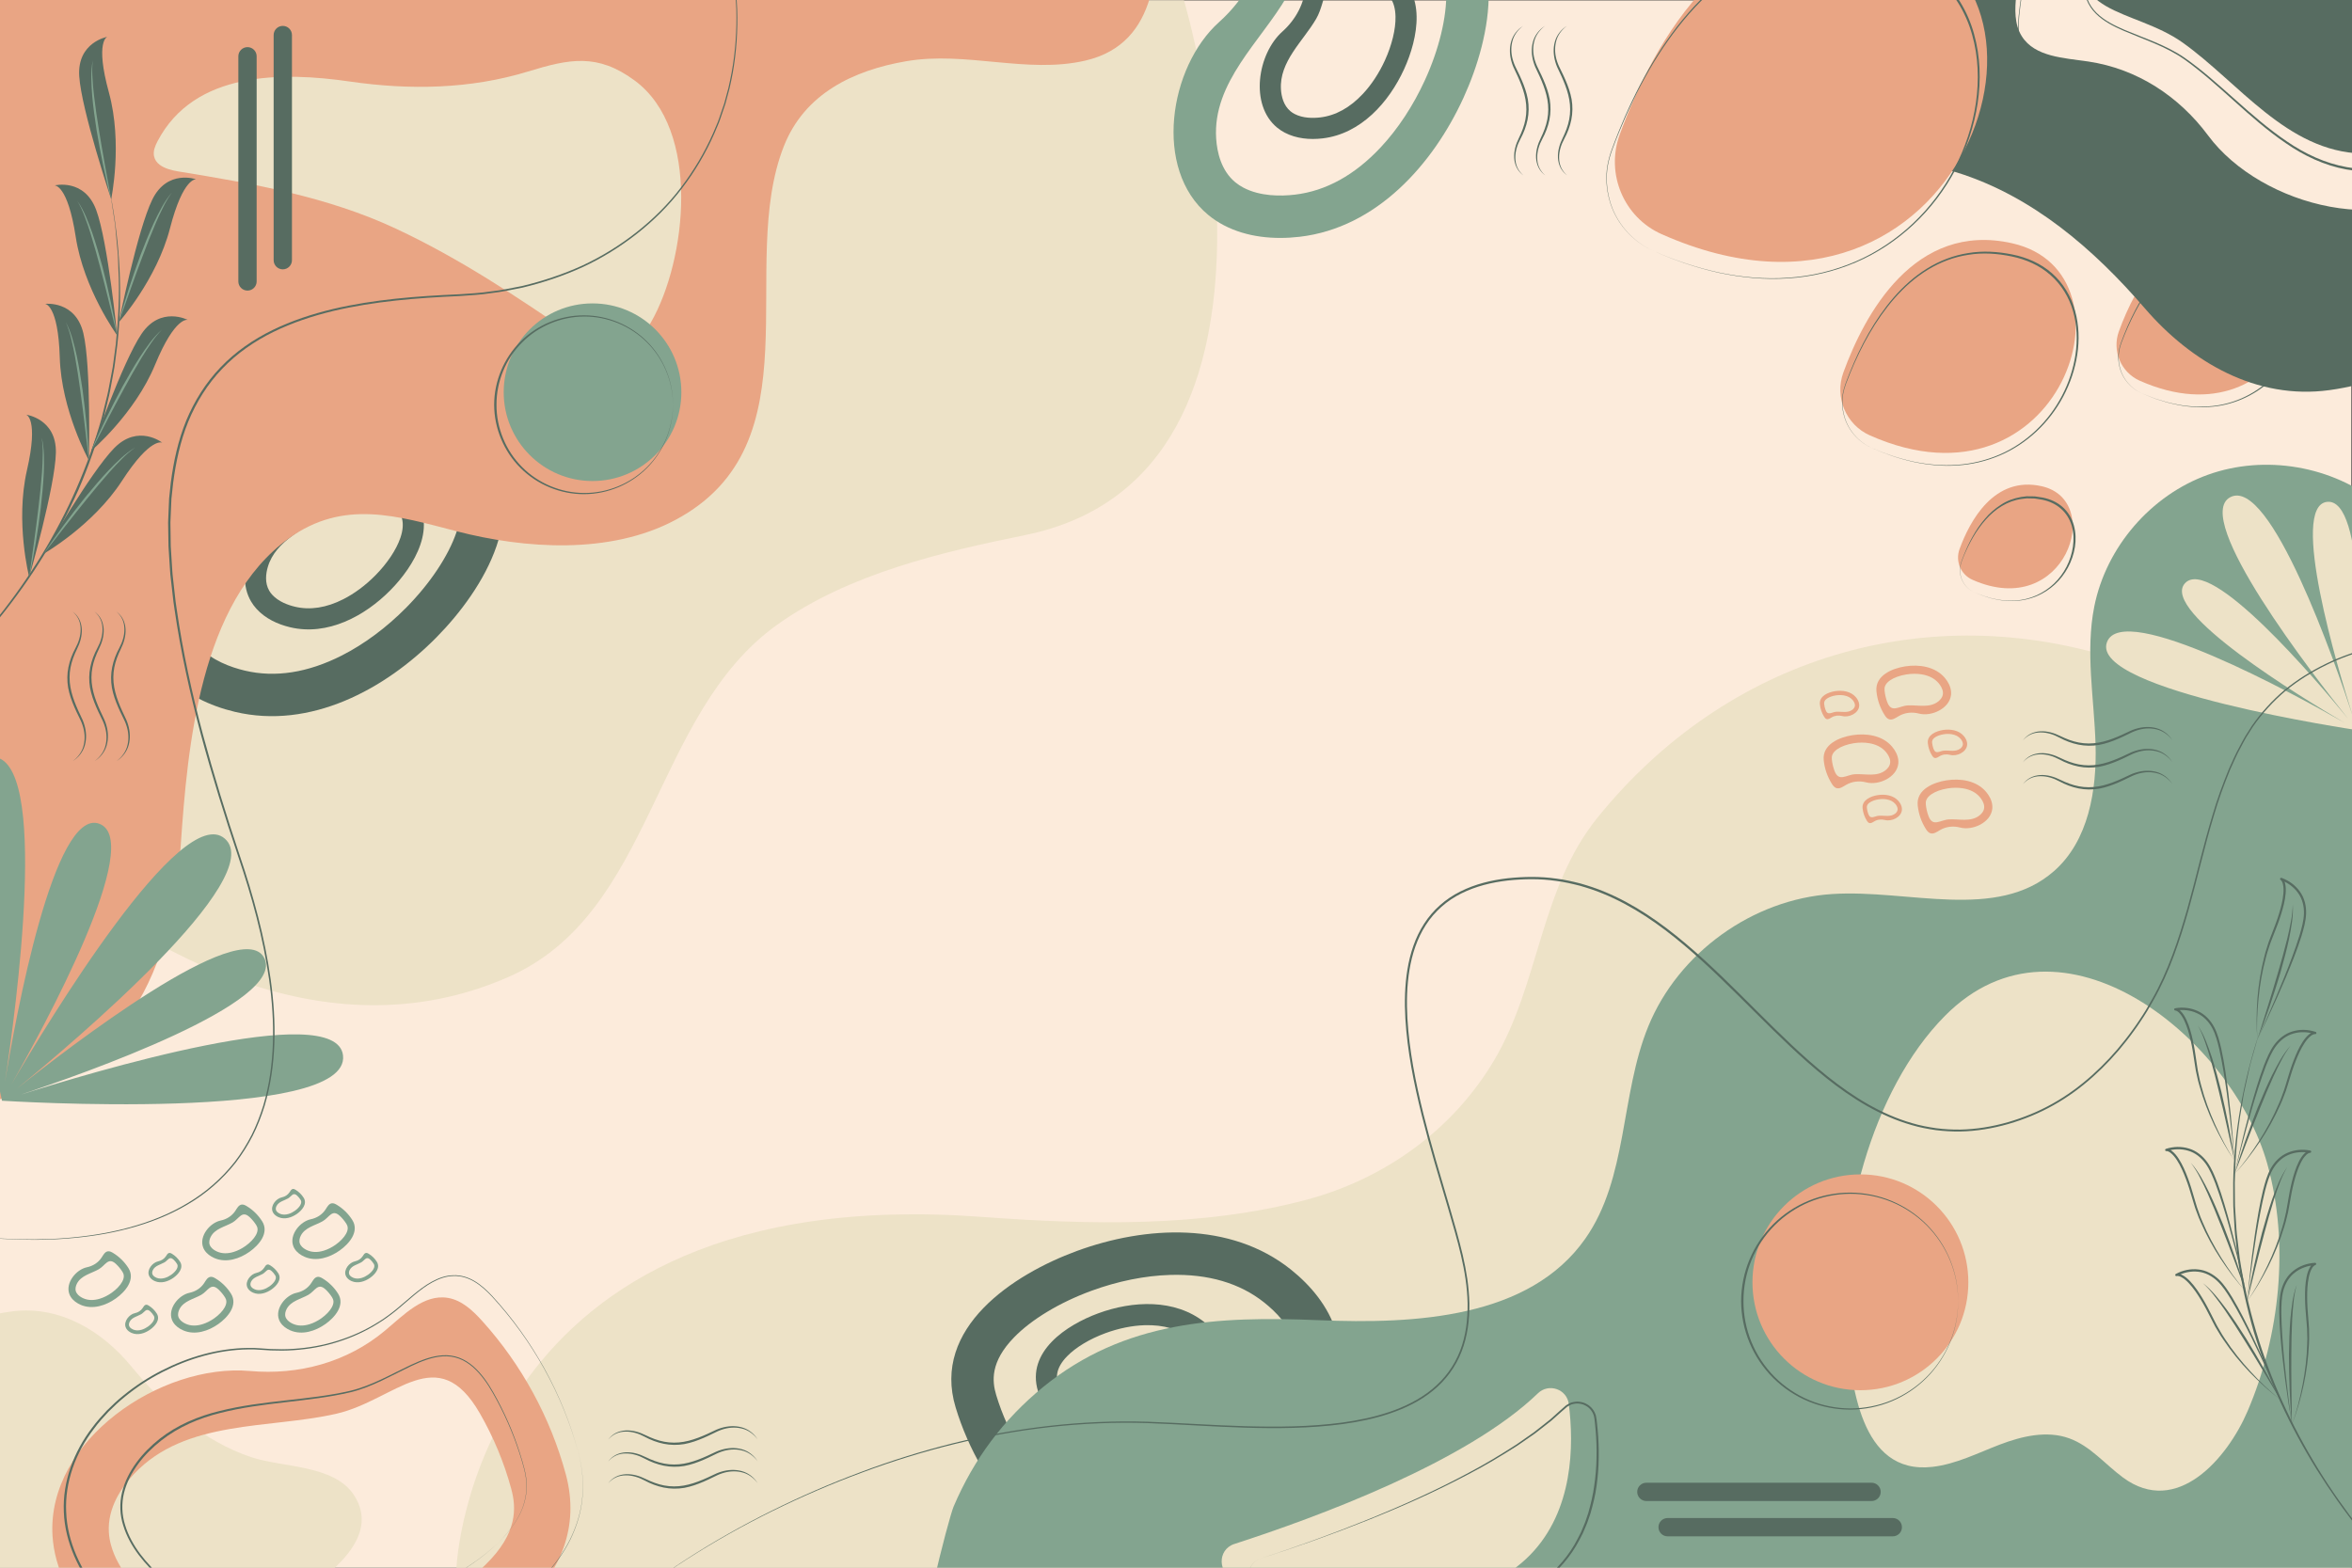 <?xml version="1.0" encoding="UTF-8" standalone="no"?>
<svg
   xmlns:dc="http://purl.org/dc/elements/1.1/"
   xmlns:cc="http://creativecommons.org/ns#"
   xmlns:rdf="http://www.w3.org/1999/02/22-rdf-syntax-ns#"
   xmlns:svg="http://www.w3.org/2000/svg"
   xmlns="http://www.w3.org/2000/svg"
   viewBox="0 0 1000 666.667"
   height="666.667"
   width="1000"
   xml:space="preserve"
   id="svg2"
   version="1.1"><rect x="0" y="0" width="1000" height="666.667" fill="#333333" stroke="none"/><defs
     id="defs6" /><g
     transform="matrix(1.333,0,0,-1.333,0,666.667)"
     id="g10"><g
       transform="scale(0.1)"
       id="g12"><path
         id="path14"
         style="fill:#fcebdb;fill-opacity:1;fill-rule:nonzero;stroke:none"
         d="M 7500,0 H 0 V 5000 H 7500 V 0" /><path
         id="path16"
         style="fill:#ede2c7;fill-opacity:1;fill-rule:nonzero;stroke:none"
         d="m 3776.35,5000 c 0,0 450.88,-1510.95 -507.31,-1705.94 -261.83,-53.29 -561.51,-122.37 -789.87,-285.62 C 2078.95,2722.26 2086.6,2088.46 1621.37,1884.3 1035.5,1627.22 426.016,1963.62 -0.098,2364.1 V 5000 H 3776.35" /><path
         id="path18"
         style="fill:#ede2c7;fill-opacity:1;fill-rule:nonzero;stroke:none"
         d="m 1455.92,0 c 0,0 49.94,1239.15 1674.86,1119.17 338.02,-24.96 702.73,-34.78 1037.6,55.01 248.02,66.49 465.24,222.1 596.91,443.89 145.24,244.63 146.33,547.34 329.94,774.65 411.42,509.31 1047.55,706.07 1672.96,500.76 264.35,-86.78 508.58,-229.26 731.91,-393.48 V 0 H 1455.92" /><path
         id="path20"
         style="fill:#e9a584;fill-opacity:1;fill-rule:nonzero;stroke:none"
         d="m 5964.21,3612.25 c -76.58,34.04 -113.34,122.07 -84.65,200.81 66.78,183.29 226.06,483.09 539.04,411.96 416.7,-94.71 152.25,-882.41 -454.39,-612.77" /><path
         id="path22"
         style="fill:#e9a584;fill-opacity:1;fill-rule:nonzero;stroke:none"
         d="m 6824.78,3786.73 c -60.08,26.7 -88.92,95.77 -66.41,157.54 52.39,143.79 177.34,379 422.9,323.19 326.91,-74.3 119.44,-692.27 -356.49,-480.73" /><path
         id="path24"
         style="fill:#e9a584;fill-opacity:1;fill-rule:nonzero;stroke:none"
         d="m 6291.27,3151.65 c -37.29,16.57 -55.18,59.43 -41.21,97.76 32.51,89.25 110.06,235.21 262.45,200.58 202.89,-46.11 74.13,-429.63 -221.24,-298.34" /><path
         id="path26"
         style="fill:#576c61;fill-opacity:1;fill-rule:nonzero;stroke:none"
         d="m 5970.29,3572.11 c 42.81,-18.74 87.31,-33.71 132.97,-43.54 45.69,-9.43 92.63,-13.79 139.17,-10.26 46.53,3.13 92.48,14.23 135.22,32.71 42.78,18.46 81.94,44.9 115.72,76.85 67.6,63.95 113.07,150.91 126.62,242.73 6.63,45.84 4.94,93.16 -7.8,137.64 -12.51,44.44 -37.41,85.37 -72.11,115.61 -34.44,30.71 -78.04,49.95 -123.29,59.23 -45.33,9.43 -92.37,12.81 -138.21,5.32 -45.89,-6.7 -90.11,-23.58 -129.69,-47.79 -39.73,-24.16 -74.89,-55.47 -105.67,-90.37 -61.6,-70.17 -106.69,-153.47 -142.11,-239.67 -8.4,-21.74 -18.2,-43.21 -22.21,-66.18 -4.06,-22.93 -2.57,-46.72 3.5,-69.18 11.73,-45.26 45.31,-83.87 87.89,-103.1 z m 0,0 c -42.7,18.93 -76.68,57.4 -88.8,102.85 -6.26,22.54 -7.92,46.5 -3.97,69.67 3.92,23.26 13.6,44.84 21.86,66.63 34.91,86.59 79.52,170.41 141.04,241.45 30.73,35.33 65.98,67.16 106.02,91.88 39.89,24.77 84.67,42.23 131.27,49.36 46.56,7.91 94.39,4.8 140.42,-4.47 46.12,-9.13 91.13,-28.54 126.88,-60.02 35.71,-31.41 61.01,-73.86 73.52,-119.42 12.72,-45.62 14.08,-93.79 7.05,-140.27 -14.39,-93.06 -60.99,-180.55 -129.62,-244.64 -34.31,-32.01 -73.98,-58.4 -117.19,-76.7 -43.17,-18.33 -89.46,-29.17 -136.21,-32 -46.76,-3.23 -93.8,1.47 -139.49,11.23 -45.68,10.14 -90.1,25.42 -132.78,44.45" /><path
         id="path28"
         style="fill:#576c61;fill-opacity:1;fill-rule:nonzero;stroke:none"
         d="m 6830.87,3746.59 25.59,-10.06 c 8.59,-3.18 16.89,-7.16 25.79,-9.44 17.59,-5.11 34.93,-11.17 53.04,-14.15 35.7,-8.26 72.65,-10.39 109.06,-8.08 73.13,4.27 143.69,35.78 196.57,85.87 53.1,50 88.34,118.4 98.92,190.19 5.15,35.89 3.8,72.9 -6.13,107.69 -9.73,34.79 -29.5,66.59 -56.62,90.1 -26.9,23.97 -60.92,38.75 -96.22,46.54 -35.48,7.41 -72.3,10.06 -108.17,4.22 -35.92,-5.22 -70.54,-18.42 -101.55,-37.36 -31.12,-18.9 -58.68,-43.41 -82.82,-70.74 -48.32,-54.96 -83.73,-120.24 -111.57,-187.82 -6.6,-17.04 -14.3,-33.87 -17.45,-51.86 -3.19,-17.96 -2.04,-36.61 2.7,-54.21 9.17,-35.49 35.46,-65.78 68.86,-80.89 z m 0,0 c -33.52,14.82 -60.22,44.97 -69.76,80.64 -4.94,17.69 -6.26,36.51 -3.19,54.69 3.06,18.29 10.64,35.22 17.11,52.33 27.32,67.95 62.26,133.76 110.49,189.58 24.1,27.77 51.75,52.8 83.18,72.26 31.32,19.5 66.51,33.28 103.13,38.92 36.59,6.26 74.19,3.88 110.38,-3.36 36.17,-7.65 71.59,-22.59 99.82,-47.33 28.13,-24.67 48.29,-58.01 58.01,-93.91 9.93,-35.93 10.94,-73.79 5.38,-110.31 -11.42,-73.04 -47.77,-141.96 -101.92,-192.11 -53.93,-50.23 -125.47,-81.35 -199.03,-85.01 -36.62,-2 -73.67,0.46 -109.37,9.04 -18.12,3.14 -35.44,9.36 -53,14.63 -8.88,2.36 -17.17,6.41 -25.73,9.66 l -25.5,10.28" /><path
         id="path30"
         style="fill:#576c61;fill-opacity:1;fill-rule:nonzero;stroke:none"
         d="m 6297.36,3111.5 c 10.65,-3.99 21.04,-8.71 31.88,-12.1 10.92,-3.17 21.68,-6.94 32.92,-8.79 22.15,-5.14 45.08,-6.46 67.67,-5.04 45.4,2.8 88.99,22.7 121.5,53.83 32.67,31.1 54.06,73.5 60.45,117.7 3.18,22.1 2.36,44.86 -3.72,66.22 -5.95,21.37 -18.07,40.85 -34.67,55.25 -16.49,14.64 -37.31,23.89 -59.07,28.45 l -16.56,2.72 c -2.77,0.39 -5.51,1.07 -8.3,1.21 l -8.37,0.21 c -5.58,0.09 -11.17,0.39 -16.74,0.32 l -16.63,-1.97 c -44.49,-6.05 -84.39,-32.26 -114.06,-66 -30.22,-33.72 -52.37,-74.17 -69.91,-115.98 -3.98,-10.62 -8.94,-21 -10.83,-32.18 -1.97,-11.16 -1.26,-22.73 1.69,-33.66 5.7,-22.02 22.02,-40.82 42.75,-50.19 z m 0,0 c -20.8,9.21 -37.36,27.92 -43.27,50.05 -3.06,10.97 -3.88,22.64 -1.98,33.93 1.85,11.36 6.74,21.8 10.63,32.45 16.97,42.14 38.15,83.28 68.11,118.04 14.62,17.64 32.19,32.88 51.59,45.24 19.22,12.81 41.56,20.68 64.3,24.62 l 17.24,2.18 c 5.79,0.12 11.58,-0.13 17.37,-0.19 l 8.68,-0.15 c 2.89,-0.13 5.72,-0.8 8.58,-1.18 l 17.13,-2.67 c 22.68,-4.56 44.87,-14.12 62.6,-29.63 17.67,-15.5 30.33,-36.45 36.42,-58.97 6.22,-22.52 6.84,-46.22 3.37,-69.05 -7.28,-45.68 -30.35,-88.47 -64.21,-119.51 -33.78,-31.11 -78.38,-50.06 -124.02,-52.18 -22.71,-1.25 -45.7,0.27 -67.86,5.59 -11.24,1.95 -21.99,5.8 -32.89,9.07 -10.82,3.49 -21.18,8.29 -31.79,12.36" /><path
         id="path32"
         style="fill:#83a48f;fill-opacity:1;fill-rule:nonzero;stroke:none"
         d="m 1058.23,830.441 c -6.4,-11.652 -18.46,-24.3 -33.08,-34.699 -12.13,-8.613 -25.291,-15.222 -38.076,-19.121 -19.316,-5.891 -36.824,-5.551 -52.039,1.008 -6.945,2.992 -16.359,8.34 -21.734,16.812 -0.953,1.5 -1.735,3.071 -2.324,4.649 -3.422,9.18 -0.364,18.762 2.812,25.18 13.274,26.851 46.285,32.761 70.102,46.429 20.889,12 29.929,39.961 54.639,16.789 7.93,-7.437 14.92,-15.886 20.7,-25.109 4.11,-6.539 7.7,-16.078 -1,-31.938 z m 20.05,43.899 c -12.4,19.75 -29.5,36.531 -49.47,48.551 -4.84,2.918 -10.27,5.648 -15.88,4.898 -9.69,-1.277 -14.848,-11.648 -20.2,-19.82 -10.777,-16.481 -27.695,-27.008 -46.769,-31.028 -34.75,-7.3 -69.375,-50 -56.055,-85.711 1.125,-3.011 2.582,-5.96 4.41,-8.839 7.387,-11.641 19.164,-19.961 31.821,-25.411 37.609,-16.21 80.313,-2.121 112.033,20.442 29.11,20.687 63.57,59.527 40.11,96.918" /><path
         id="path34"
         style="fill:#83a48f;fill-opacity:1;fill-rule:nonzero;stroke:none"
         d="m 1103.75,1065.16 c -6.4,-11.65 -18.46,-24.3 -33.09,-34.7 -12.12,-8.62 -25.28,-15.24 -38.06,-19.13 -19.32,-5.88 -36.83,-5.55 -52.041,1.01 -6.95,2.99 -16.36,8.34 -21.735,16.81 -0.953,1.5 -1.734,3.07 -2.332,4.66 -3.422,9.17 -0.355,18.75 2.821,25.17 13.269,26.86 46.287,32.76 70.097,46.43 20.89,11.99 29.93,39.96 54.64,16.8 7.93,-7.44 14.92,-15.9 20.7,-25.11 4.11,-6.54 7.71,-16.09 -1,-31.94 z m 20.05,43.89 c -12.4,19.75 -29.49,36.53 -49.47,48.56 -4.84,2.91 -10.28,5.63 -15.88,4.9 -9.69,-1.28 -14.85,-11.65 -20.2,-19.83 -10.78,-16.47 -27.69,-27.02 -46.766,-31.02 -34.75,-7.3 -69.375,-50 -56.054,-85.71 1.117,-3.01 2.578,-5.97 4.41,-8.85 7.383,-11.63 19.164,-19.952 31.82,-25.409 37.61,-16.211 80.3,-2.121 112.04,20.439 29.09,20.69 63.56,59.53 40.1,96.92" /><path
         id="path36"
         style="fill:#83a48f;fill-opacity:1;fill-rule:nonzero;stroke:none"
         d="m 816.199,1061.05 c -6.398,-11.65 -18.457,-24.29 -33.078,-34.69 -12.125,-8.62 -25.289,-15.23 -38.07,-19.12 -19.321,-5.89 -36.828,-5.55 -52.043,1 -6.945,3 -16.36,8.34 -21.735,16.82 -0.953,1.49 -1.73,3.06 -2.324,4.65 -3.422,9.18 -0.359,18.76 2.813,25.17 13.273,26.86 46.285,32.77 70.101,46.44 20.891,11.98 29.93,39.96 54.637,16.79 7.934,-7.45 14.926,-15.89 20.707,-25.11 4.106,-6.54 7.699,-16.09 -1.008,-31.95 z m 20.051,43.9 c -12.398,19.76 -29.492,36.53 -49.465,48.56 -4.844,2.92 -10.277,5.64 -15.883,4.9 -9.691,-1.28 -14.847,-11.65 -20.199,-19.83 -10.777,-16.47 -27.695,-27.02 -46.765,-31.02 -34.754,-7.31 -69.375,-50 -56.055,-85.71 1.121,-3.01 2.582,-5.96 4.406,-8.84 7.391,-11.64 19.164,-19.959 31.82,-25.408 37.61,-16.211 80.309,-2.133 112.039,20.438 29.102,20.68 63.563,59.53 40.102,96.91" /><path
         id="path38"
         style="fill:#83a48f;fill-opacity:1;fill-rule:nonzero;stroke:none"
         d="m 716.676,830.441 c -6.403,-11.652 -18.461,-24.3 -33.086,-34.699 -12.121,-8.613 -25.285,-15.222 -38.067,-19.121 -19.316,-5.891 -36.828,-5.551 -52.043,1.008 -6.949,2.992 -16.355,8.34 -21.734,16.812 -0.949,1.5 -1.73,3.071 -2.328,4.649 -3.422,9.18 -0.355,18.762 2.816,25.18 13.274,26.851 46.286,32.761 70.106,46.429 20.887,12 29.926,39.961 54.633,16.789 7.933,-7.437 14.922,-15.886 20.703,-25.109 4.105,-6.539 7.707,-16.078 -1,-31.938 z m 20.047,43.899 c -12.399,19.75 -29.493,36.531 -49.465,48.551 -4.84,2.918 -10.281,5.648 -15.879,4.898 -9.695,-1.277 -14.852,-11.648 -20.203,-19.82 -10.781,-16.481 -27.696,-27.008 -46.766,-31.028 -34.754,-7.3 -69.375,-50 -56.055,-85.711 1.118,-3.011 2.579,-5.96 4.411,-8.839 7.379,-11.641 19.164,-19.961 31.82,-25.411 37.605,-16.21 80.301,-2.121 112.035,20.442 29.098,20.687 63.567,59.527 40.102,96.918" /><path
         id="path40"
         style="fill:#83a48f;fill-opacity:1;fill-rule:nonzero;stroke:none"
         d="m 389.578,911.941 c -6.398,-11.652 -18.461,-24.3 -33.086,-34.691 -12.117,-8.629 -25.281,-15.238 -38.062,-19.129 -19.325,-5.891 -36.828,-5.551 -52.043,1.008 -6.949,2.992 -16.36,8.34 -21.735,16.812 -0.953,1.5 -1.738,3.059 -2.328,4.661 -3.422,9.168 -0.359,18.75 2.813,25.168 13.277,26.859 46.289,32.761 70.105,46.429 20.887,11.992 29.93,39.961 54.637,16.789 7.934,-7.437 14.922,-15.886 20.703,-25.109 4.106,-6.547 7.703,-16.09 -1.004,-31.938 z m 20.051,43.899 c -12.399,19.75 -29.492,36.519 -49.469,48.55 -4.84,2.91 -10.277,5.64 -15.879,4.91 -9.691,-1.28 -14.847,-11.652 -20.199,-19.839 -10.781,-16.469 -27.695,-27.012 -46.773,-31.02 -34.746,-7.3 -69.371,-50 -56.047,-85.711 1.117,-3 2.578,-5.96 4.406,-8.839 7.383,-11.629 19.168,-19.961 31.816,-25.411 37.614,-16.21 80.309,-2.121 112.043,20.442 29.094,20.687 63.563,59.527 40.102,96.918" /><path
         id="path42"
         style="fill:#83a48f;fill-opacity:1;fill-rule:nonzero;stroke:none"
         d="m 877.141,915.969 c -3.375,-6.149 -9.731,-12.821 -17.438,-18.289 -6.387,-4.551 -13.324,-8.032 -20.062,-10.078 -10.184,-3.11 -19.411,-2.922 -27.43,0.519 -3.66,1.59 -8.617,4.41 -11.453,8.871 -0.5,0.789 -0.914,1.61 -1.227,2.449 -1.801,4.84 -0.191,9.891 1.485,13.27 6.992,14.16 24.394,17.258 36.949,24.469 11.004,6.32 15.769,21.058 28.789,8.859 4.184,-3.93 7.863,-8.379 10.918,-13.25 2.164,-3.437 4.058,-8.469 -0.531,-16.82 z m 10.562,23.133 c -6.531,10.41 -15.539,19.25 -26.066,25.589 -2.555,1.528 -5.414,2.981 -8.371,2.59 -5.106,-0.679 -7.828,-6.152 -10.649,-10.449 -5.679,-8.691 -14.594,-14.242 -24.648,-16.363 -18.313,-3.848 -36.563,-26.348 -29.539,-45.168 0.59,-1.59 1.359,-3.141 2.324,-4.672 3.891,-6.129 10.101,-10.508 16.769,-13.379 19.821,-8.551 42.325,-1.121 59.047,10.77 15.332,10.91 33.504,31.371 21.133,51.082" /><path
         id="path44"
         style="fill:#83a48f;fill-opacity:1;fill-rule:nonzero;stroke:none"
         d="m 489.578,787.582 c -3.371,-6.141 -9.73,-12.801 -17.433,-18.293 -6.391,-4.539 -13.329,-8.027 -20.067,-10.078 -10.18,-3.109 -19.406,-2.922 -27.426,0.539 -3.66,1.57 -8.621,4.391 -11.453,8.852 -0.504,0.789 -0.918,1.609 -1.226,2.449 -1.805,4.84 -0.192,9.89 1.48,13.281 6.996,14.148 24.395,17.258 36.945,24.469 11.012,6.32 15.774,21.051 28.797,8.851 4.18,-3.933 7.868,-8.382 10.91,-13.242 2.165,-3.441 4.059,-8.469 -0.527,-16.828 z m 10.567,23.129 c -6.536,10.41 -15.54,19.25 -26.067,25.59 -2.555,1.539 -5.422,2.98 -8.375,2.59 -5.105,-0.68 -7.82,-6.153 -10.644,-10.45 -5.68,-8.679 -14.594,-14.242 -24.649,-16.351 -18.316,-3.86 -36.562,-26.36 -29.543,-45.18 0.594,-1.578 1.36,-3.14 2.324,-4.648 3.895,-6.141 10.102,-10.532 16.77,-13.403 19.824,-8.55 42.324,-1.121 59.047,10.77 15.34,10.91 33.504,31.383 21.137,51.082" /><path
         id="path46"
         style="fill:#83a48f;fill-opacity:1;fill-rule:nonzero;stroke:none"
         d="m 563.805,952.84 c -3.371,-6.141 -9.727,-12.809 -17.434,-18.289 -6.391,-4.539 -13.328,-8.031 -20.062,-10.082 -10.188,-3.098 -19.411,-2.918 -27.43,0.531 -3.66,1.578 -8.621,4.391 -11.453,8.871 -0.5,0.789 -0.918,1.609 -1.231,2.449 -1.8,4.828 -0.187,9.879 1.485,13.262 7,14.156 24.394,17.27 36.949,24.469 11.008,6.32 15.769,21.07 28.793,8.859 4.18,-3.93 7.867,-8.379 10.914,-13.238 2.164,-3.453 4.059,-8.481 -0.531,-16.832 z m 10.57,23.14 c -6.539,10.411 -15.547,19.239 -26.074,25.58 -2.547,1.54 -5.414,2.97 -8.367,2.59 -5.11,-0.67 -7.825,-6.138 -10.649,-10.451 -5.68,-8.679 -14.597,-14.238 -24.644,-16.359 -18.317,-3.84 -36.567,-26.34 -29.547,-45.168 0.59,-1.582 1.359,-3.141 2.324,-4.66 3.891,-6.133 10.102,-10.524 16.77,-13.391 19.82,-8.539 42.328,-1.121 59.05,10.77 15.336,10.91 33.5,31.379 21.137,51.089" /><path
         id="path48"
         style="fill:#83a48f;fill-opacity:1;fill-rule:nonzero;stroke:none"
         d="m 1191.34,952.84 c -3.37,-6.141 -9.73,-12.809 -17.43,-18.289 -6.4,-4.539 -13.33,-8.031 -20.07,-10.082 -10.18,-3.098 -19.41,-2.918 -27.42,0.531 -3.67,1.578 -8.63,4.391 -11.46,8.871 -0.5,0.789 -0.92,1.609 -1.23,2.449 -1.8,4.828 -0.19,9.879 1.48,13.262 7,14.156 24.4,17.27 36.95,24.469 11.01,6.32 15.77,21.07 28.8,8.859 4.18,-3.93 7.86,-8.379 10.91,-13.238 2.16,-3.453 4.06,-8.481 -0.53,-16.832 z m 10.57,23.14 c -6.54,10.411 -15.55,19.239 -26.08,25.58 -2.54,1.54 -5.41,2.97 -8.36,2.59 -5.11,-0.67 -7.83,-6.138 -10.65,-10.451 -5.68,-8.679 -14.6,-14.238 -24.65,-16.359 -18.31,-3.84 -36.56,-26.34 -29.54,-45.168 0.59,-1.582 1.36,-3.141 2.33,-4.66 3.89,-6.133 10.09,-10.524 16.76,-13.391 19.82,-8.539 42.33,-1.121 59.05,10.77 15.34,10.91 33.5,31.379 21.14,51.089" /><path
         id="path50"
         style="fill:#83a48f;fill-opacity:1;fill-rule:nonzero;stroke:none"
         d="m 958.051,1156.94 c -3.367,-6.14 -9.727,-12.8 -17.43,-18.28 -6.391,-4.55 -13.332,-8.04 -20.062,-10.09 -10.188,-3.09 -19.411,-2.92 -27.43,0.54 -3.66,1.57 -8.621,4.4 -11.453,8.86 -0.504,0.79 -0.918,1.62 -1.231,2.45 -1.8,4.83 -0.187,9.88 1.485,13.27 6.996,14.15 24.394,17.27 36.949,24.47 11.004,6.32 15.769,21.06 28.793,8.85 4.18,-3.92 7.863,-8.38 10.914,-13.23 2.16,-3.45 4.055,-8.48 -0.535,-16.84 z m 10.57,23.14 c -6.535,10.41 -15.547,19.25 -26.07,25.58 -2.551,1.55 -5.418,2.98 -8.371,2.59 -5.11,-0.67 -7.825,-6.14 -10.645,-10.45 -5.683,-8.68 -14.597,-14.24 -24.648,-16.34 -18.317,-3.85 -36.563,-26.36 -29.547,-45.18 0.594,-1.58 1.363,-3.15 2.332,-4.66 3.891,-6.13 10.098,-10.52 16.766,-13.4 19.82,-8.53 42.324,-1.11 59.046,10.77 15.336,10.91 33.5,31.38 21.137,51.09" /><path
         id="path52"
         style="fill:#e9a584;fill-opacity:1;fill-rule:nonzero;stroke:none"
         d="m 6028.47,2830.82 c 12.63,8.76 31.65,15.63 52.15,18.85 16.99,2.67 34.03,2.73 49.27,0.16 23.04,-3.87 40.99,-13.25 53.35,-27.88 5.66,-6.69 12.64,-17.08 13.83,-28.62 0.22,-2.04 0.22,-4.07 0.01,-6.02 -1.19,-11.26 -9.3,-19.6 -15.9,-24.61 -27.6,-20.95 -64.81,-10.03 -96.52,-11.9 -27.8,-1.64 -51.59,-25.93 -65.22,10.8 -4.38,11.79 -7.25,24.15 -8.48,36.67 -0.88,8.89 0.32,20.63 17.51,32.55 z m -43.4,-35.1 c 2.64,-26.84 11.69,-53.03 26.16,-75.78 3.52,-5.52 7.73,-11.14 13.92,-13.27 10.69,-3.67 21.37,4.4 31.14,10.11 19.65,11.49 42.61,13.68 64.41,7.99 39.75,-10.37 97.61,15.98 102.25,59.81 0.39,3.7 0.4,7.51 -0.01,11.44 -1.64,15.85 -9.54,30.54 -19.83,42.72 -30.57,36.17 -82.05,43.61 -126.53,36.63 -40.8,-6.41 -96.51,-28.85 -91.51,-79.65" /><path
         id="path54"
         style="fill:#e9a584;fill-opacity:1;fill-rule:nonzero;stroke:none"
         d="m 5860.27,2611.32 c 12.64,8.76 31.64,15.63 52.15,18.86 16.99,2.66 34.04,2.72 49.28,0.16 23.03,-3.88 40.99,-13.26 53.35,-27.89 5.64,-6.68 12.63,-17.07 13.83,-28.61 0.21,-2.05 0.21,-4.07 0.01,-6.02 -1.19,-11.27 -9.31,-19.6 -15.9,-24.62 -27.6,-20.95 -64.82,-10.03 -96.53,-11.9 -27.81,-1.64 -51.59,-25.93 -65.22,10.8 -4.37,11.8 -7.25,24.15 -8.48,36.67 -0.88,8.9 0.33,20.63 17.51,32.55 z m -43.39,-35.1 c 2.64,-26.84 11.68,-53.03 26.16,-75.78 3.5,-5.51 7.73,-11.14 13.91,-13.26 10.7,-3.68 21.38,4.39 31.14,10.1 19.65,11.49 42.6,13.68 64.42,7.99 39.74,-10.36 97.61,15.98 102.24,59.82 0.39,3.69 0.41,7.5 0,11.43 -1.64,15.85 -9.54,30.54 -19.84,42.71 -30.57,36.19 -82.04,43.63 -126.52,36.64 -40.8,-6.41 -96.51,-28.84 -91.51,-79.65" /><path
         id="path56"
         style="fill:#e9a584;fill-opacity:1;fill-rule:nonzero;stroke:none"
         d="m 6160.07,2467.24 c 12.64,8.76 31.64,15.63 52.14,18.85 16.99,2.67 34.03,2.73 49.27,0.16 23.04,-3.87 40.99,-13.25 53.35,-27.88 5.66,-6.69 12.64,-17.08 13.83,-28.61 0.22,-2.05 0.22,-4.08 0.01,-6.03 -1.19,-11.26 -9.29,-19.6 -15.9,-24.61 -27.59,-20.96 -64.81,-10.04 -96.52,-11.9 -27.8,-1.64 -51.59,-25.93 -65.21,10.8 -4.38,11.79 -7.26,24.15 -8.49,36.67 -0.88,8.89 0.32,20.62 17.52,32.55 z m -43.41,-35.1 c 2.65,-26.85 11.69,-53.03 26.16,-75.78 3.52,-5.52 7.74,-11.15 13.92,-13.26 10.69,-3.69 21.38,4.39 31.14,10.09 19.65,11.5 42.61,13.68 64.41,8 39.75,-10.37 97.61,15.98 102.25,59.82 0.39,3.69 0.4,7.5 -0.01,11.42 -1.64,15.85 -9.54,30.55 -19.83,42.73 -30.57,36.17 -82.04,43.61 -126.53,36.62 -40.79,-6.4 -96.51,-28.84 -91.51,-79.64" /><path
         id="path58"
         style="fill:#e9a584;fill-opacity:1;fill-rule:nonzero;stroke:none"
         d="m 6171.83,2648.88 c 6.66,4.61 16.67,8.23 27.48,9.93 8.95,1.41 17.94,1.44 25.96,0.09 12.14,-2.04 21.61,-6.99 28.13,-14.7 2.97,-3.53 6.65,-9 7.28,-15.08 0.11,-1.08 0.11,-2.15 0,-3.17 -0.62,-5.94 -4.9,-10.33 -8.38,-12.98 -14.54,-11.04 -34.16,-5.28 -50.86,-6.27 -14.66,-0.86 -27.19,-13.66 -34.38,5.69 -2.3,6.22 -3.82,12.73 -4.47,19.33 -0.46,4.69 0.17,10.87 9.24,17.16 z m -22.87,-18.5 c 1.38,-14.15 6.15,-27.95 13.77,-39.95 1.86,-2.9 4.09,-5.86 7.34,-6.98 5.63,-1.94 11.27,2.31 16.41,5.32 10.37,6.06 22.46,7.21 33.95,4.21 20.95,-5.46 51.45,8.42 53.89,31.53 0.2,1.94 0.21,3.95 0,6.02 -0.87,8.36 -5.03,16.1 -10.45,22.52 -16.12,19.06 -43.24,22.99 -66.69,19.3 -21.51,-3.38 -50.86,-15.2 -48.22,-41.97" /><path
         id="path60"
         style="fill:#e9a584;fill-opacity:1;fill-rule:nonzero;stroke:none"
         d="m 5827.54,2772.78 c 6.66,4.61 16.67,8.24 27.48,9.93 8.95,1.41 17.94,1.44 25.97,0.09 12.14,-2.04 21.6,-6.98 28.12,-14.7 2.97,-3.52 6.65,-9 7.29,-15.08 0.1,-1.08 0.1,-2.15 0,-3.17 -0.63,-5.94 -4.91,-10.33 -8.38,-12.98 -14.54,-11.04 -34.16,-5.28 -50.87,-6.27 -14.66,-0.86 -27.19,-13.66 -34.38,5.69 -2.3,6.22 -3.81,12.73 -4.47,19.33 -0.46,4.69 0.18,10.87 9.24,17.16 z m -22.88,-18.5 c 1.39,-14.15 6.16,-27.95 13.79,-39.94 1.85,-2.91 4.08,-5.87 7.33,-6.99 5.64,-1.94 11.27,2.31 16.42,5.32 10.36,6.06 22.45,7.21 33.94,4.21 20.95,-5.46 51.45,8.42 53.89,31.53 0.2,1.95 0.21,3.95 0,6.02 -0.87,8.36 -5.03,16.1 -10.45,22.52 -16.11,19.07 -43.24,22.99 -66.69,19.3 -21.5,-3.37 -50.87,-15.2 -48.23,-41.97" /><path
         id="path62"
         style="fill:#e9a584;fill-opacity:1;fill-rule:nonzero;stroke:none"
         d="m 5963.75,2441.14 c 6.66,4.62 16.68,8.24 27.49,9.94 8.96,1.41 17.93,1.44 25.97,0.09 12.14,-2.04 21.6,-6.99 28.11,-14.7 2.98,-3.52 6.66,-9 7.3,-15.08 0.1,-1.08 0.1,-2.14 0,-3.18 -0.63,-5.92 -4.91,-10.32 -8.38,-12.97 -14.54,-11.04 -34.16,-5.28 -50.87,-6.27 -14.66,-0.86 -27.2,-13.67 -34.38,5.7 -2.3,6.21 -3.81,12.72 -4.47,19.32 -0.46,4.69 0.18,10.87 9.23,17.15 z m -22.87,-18.49 c 1.4,-14.15 6.16,-27.95 13.79,-39.94 1.84,-2.91 4.07,-5.87 7.33,-7 5.64,-1.93 11.27,2.33 16.42,5.33 10.35,6.06 22.45,7.21 33.94,4.21 20.95,-5.46 51.45,8.42 53.89,31.53 0.21,1.94 0.21,3.95 0,6.02 -0.87,8.36 -5.03,16.11 -10.46,22.52 -16.11,19.06 -43.23,22.99 -66.68,19.31 -21.5,-3.38 -50.87,-15.21 -48.23,-41.98" /><path
         id="path64"
         style="fill:#83a48f;fill-opacity:1;fill-rule:nonzero;stroke:none"
         d="m 4612.94,5026.14 c 1.72,-79.96 -23.04,-182.14 -67.94,-280.3 -37.21,-81.38 -85.88,-155.45 -140.75,-214.2 -82.94,-88.8 -175.18,-139.72 -274.16,-151.35 -45.2,-5.31 -110.31,-5.77 -163.8,22.17 -9.47,4.96 -18.28,10.76 -26.14,17.25 -45.44,37.51 -58.31,96.62 -61.1,139.62 -11.67,179.85 142.55,309.94 225.49,452.84 72.74,125.32 35.66,298.22 234.08,251.88 63.72,-14.88 125.58,-37.88 183.43,-68.49 41.08,-21.73 88.54,-60.63 90.89,-169.42 z m -27.64,289 c -124.03,65.6 -263.56,101.56 -403.81,104.1 -33.99,0.62 -70.52,-1.54 -97.48,-22.25 -46.64,-35.82 -42.3,-105.36 -45.57,-164.08 -6.58,-118.25 -62.99,-224.08 -150.29,-302.36 -159.06,-142.6 -210.95,-469.24 -34.1,-615.19 14.9,-12.29 31.4,-23.29 49.59,-32.8 73.48,-38.38 159.9,-46.29 242.23,-36.62 244.71,28.73 424.75,230.61 522.16,443.63 89.33,195.34 152,501.41 -82.73,625.57" /><path
         id="path66"
         style="fill:#576c61;fill-opacity:1;fill-rule:nonzero;stroke:none"
         d="m 4451.06,4948.14 c 0.86,-39.8 -11.47,-90.66 -33.81,-139.53 -18.53,-40.51 -42.76,-77.38 -70.07,-106.63 -41.29,-44.21 -87.21,-69.55 -136.48,-75.34 -22.5,-2.64 -54.92,-2.87 -81.54,11.04 -4.72,2.46 -9.1,5.35 -13.02,8.58 -22.61,18.67 -29.02,48.1 -30.41,69.51 -5.81,89.52 70.96,154.28 112.25,225.42 36.21,62.38 17.75,148.46 116.53,125.39 31.72,-7.41 62.51,-18.86 91.31,-34.1 20.45,-10.82 44.07,-30.18 45.24,-84.34 z m -13.76,143.87 c -61.74,32.66 -131.2,50.56 -201.01,51.82 -16.92,0.31 -35.11,-0.77 -48.53,-11.08 -23.22,-17.83 -21.06,-52.44 -22.68,-81.68 -3.28,-58.86 -31.36,-111.54 -74.82,-150.51 -79.19,-70.99 -105.01,-233.59 -16.97,-306.25 7.41,-6.11 15.63,-11.59 24.69,-16.32 36.57,-19.11 79.59,-23.05 120.57,-18.23 121.82,14.3 211.45,114.79 259.94,220.84 44.47,97.24 75.66,249.61 -41.19,311.41" /><path
         id="path68"
         style="fill:#576c61;fill-opacity:1;fill-rule:nonzero;stroke:none"
         d="m 1455.79,3302.99 c -25.81,-75.7 -84.11,-163.18 -159.95,-240 -62.86,-63.68 -133.98,-116.56 -205.68,-152.94 -108.359,-54.97 -212.461,-71.17 -309.43,-48.14 -44.281,10.52 -105.597,32.41 -146.265,77 -7.199,7.91 -13.481,16.37 -18.637,25.16 -29.82,50.82 -21.64,110.76 -9.515,152.11 50.718,172.95 240.203,242.26 367.121,348.05 111.296,92.77 135.766,267.91 306.266,156.33 54.76,-35.84 104.97,-78.66 148.82,-127.25 31.13,-34.5 62.37,-87.32 27.27,-190.32 z m 73.15,280.97 c -94.02,104.15 -212.75,185.78 -343.62,236.26 -31.72,12.24 -66.77,22.73 -99.2,12.53 -56.1,-17.66 -75.87,-84.46 -99.085,-138.5 -46.738,-108.82 -136.012,-188.89 -244.863,-232.48 -198.32,-79.41 -359.074,-368.44 -243,-566.19 9.766,-16.65 21.496,-32.65 35.332,-47.82 55.851,-61.26 134.32,-98.32 214.973,-117.47 239.718,-56.93 478.073,70.96 642.633,237.65 150.91,152.87 314.74,418.88 136.83,616.02" /><path
         id="path70"
         style="fill:#576c61;fill-opacity:1;fill-rule:nonzero;stroke:none"
         d="m 1276.98,3285.24 c -12.84,-37.68 -41.87,-81.23 -79.62,-119.47 -31.3,-31.7 -66.7,-58.03 -102.39,-76.14 -53.94,-27.36 -105.759,-35.43 -154.032,-23.96 -22.047,5.23 -52.571,16.13 -72.813,38.33 -3.582,3.93 -6.707,8.15 -9.277,12.53 -14.848,25.29 -10.774,55.13 -4.739,75.72 25.25,86.09 119.575,120.59 182.761,173.26 55.4,46.18 67.58,133.36 152.46,77.82 27.25,-17.84 52.25,-39.16 74.08,-63.35 15.5,-17.17 31.05,-43.46 13.57,-94.74 z m 36.42,139.87 c -46.8,51.84 -105.91,92.48 -171.06,117.61 -15.79,6.09 -33.24,11.32 -49.38,6.24 -27.93,-8.79 -37.77,-42.05 -49.32,-68.95 -23.27,-54.17 -67.71,-94.03 -121.898,-115.73 -98.722,-39.53 -178.75,-183.41 -120.972,-281.85 4.867,-8.29 10.707,-16.25 17.589,-23.8 27.809,-30.5 66.868,-48.95 107.016,-58.48 119.335,-28.34 237.985,35.32 319.905,118.3 75.13,76.1 156.68,208.52 68.12,306.66" /><path
         id="path72"
         style="fill:#576c61;fill-opacity:1;fill-rule:nonzero;stroke:none"
         d="m 3233.96,734.289 c 55.61,57.492 145.62,111.793 246.96,148.973 84.01,30.828 170.88,48.367 251.24,50.718 121.45,3.571 222.54,-26.14 300.45,-88.289 35.58,-28.382 81.73,-74.312 99.52,-131.98 3.14,-10.211 5.21,-20.563 6.13,-30.699 5.33,-58.68 -27.61,-109.43 -56.2,-141.672 -119.57,-134.852 -320.53,-116.82 -480.42,-158.449 -140.22,-36.5 -236.98,-184.52 -343.69,-10.93 -34.27,55.75 -61.45,115.891 -80.41,178.539 -13.46,44.469 -19.22,105.559 56.42,183.789 z M 3048.07,511.281 c 40.67,-134.289 113.3,-258.73 210.19,-360.172 23.48,-24.578 50.72,-49.007 84.41,-53.59 58.27,-7.93 104.62,44.083 148.65,83.082 88.65,78.527 203.53,112.929 320.57,105.98 213.27,-12.66 481.85,180.316 461.1,408.68 -1.74,19.218 -5.54,38.699 -11.59,58.308 -24.43,79.219 -79.62,146.192 -144.43,197.891 -192.61,153.639 -462.74,139.499 -682.64,58.809 -201.66,-73.989 -463.22,-244.84 -386.26,-498.989" /><path
         id="path74"
         style="fill:#576c61;fill-opacity:1;fill-rule:nonzero;stroke:none"
         d="m 3403.29,674.16 c 27.68,28.621 72.49,55.649 122.94,74.16 41.81,15.34 85.06,24.071 125.06,25.25 60.46,1.77 110.78,-13.011 149.57,-43.949 17.7,-14.129 40.68,-36.992 49.54,-65.699 1.56,-5.09 2.6,-10.242 3.06,-15.293 2.64,-29.207 -13.75,-54.469 -27.99,-70.52 -59.52,-67.117 -159.56,-58.148 -239.16,-78.867 -69.8,-18.183 -117.97,-91.863 -171.08,-5.441 -17.06,27.75 -30.59,57.679 -40.03,88.871 -6.7,22.129 -9.57,52.547 28.09,91.488 z m -92.54,-111.019 c 20.25,-66.84 56.4,-128.789 104.63,-179.282 11.69,-12.238 25.25,-24.41 42.02,-26.687 29.01,-3.953 52.08,21.949 74,41.367 44.13,39.09 101.32,56.211 159.59,52.75 106.16,-6.301 239.86,89.762 229.53,203.453 -0.87,9.567 -2.76,19.246 -5.77,29.02 -12.16,39.429 -39.63,72.769 -71.9,98.508 -95.88,76.48 -230.35,69.441 -339.82,29.269 -100.39,-36.82 -230.59,-121.879 -192.28,-248.398" /><path
         id="path76"
         style="fill:#ede2c7;fill-opacity:1;fill-rule:nonzero;stroke:none"
         d="M -267.055,586.07 C -229.547,710.09 -124.297,799.102 43.258,818.23 193.801,835.43 326.426,754.449 419.41,641.488 521.855,517.051 645.641,404.879 800.805,352.75 901.285,319 1065.03,328.879 1128.71,232.039 1217.84,96.461 1047.68,-22.84 951.918,-92.57 809.629,-196.168 652.484,-269.949 473.098,-269.988 124.43,-270.07 -148.063,-4.352 -254.203,313.539 c -33.098,99.113 -36.902,193.012 -12.852,272.531" /><path
         id="path78"
         style="fill:#e9a584;fill-opacity:1;fill-rule:nonzero;stroke:none"
         d="M 1548.42,9.281 C 1472.19,-65.039 1350.31,-133.781 1214.02,-179.301 c -112.97,-37.73 -229.239,-57.679 -336.25,-57.679 -161.735,0 -295.067,43.46 -396.305,129.199 -46.231,39.152 -105.84,102.07 -127.254,179.492 -3.789,13.711 -6.141,27.551 -6.969,41.078 -4.804,78.281 41.012,144.512 80.309,186.301 164.351,174.75 431.012,142.91 645.389,192.058 187.98,43.114 322.5,236.262 457.69,1.141 43.43,-75.519 77.25,-156.59 100.03,-240.68 16.18,-59.699 21.46,-141.211 -82.24,-242.328 z M 1804.46,298.738 c -48.88,180.25 -140.67,348.66 -265.62,487.403 -30.28,33.629 -65.57,67.199 -110.21,74.609 -77.22,12.82 -140.92,-54.57 -201.02,-104.738 C 1106.6,654.98 952.402,613.699 796.938,627.5 513.695,652.68 148.813,406.391 167.512,101.742 c 1.57,-25.64 5.855,-51.691 13.14,-78.043 29.414,-106.348 100.239,-197.597 184.45,-268.91 250.273,-211.93 610.23,-203.668 905.958,-104.891 271.19,90.582 625.87,307.692 533.4,648.84" /><path
         id="path80"
         style="fill:#576c61;fill-opacity:1;fill-rule:nonzero;stroke:none"
         d="m 1844.46,368.379 c 12.53,-46.207 17.61,-94.547 13.48,-142.32 -3.63,-47.868 -18.34,-94.411 -39.34,-137.411 -21.33,-43 -50.2,-81.887 -82.55,-117.188 -32.71,-35.09 -69.38,-66.309 -108.1,-94.563 -77.81,-56.109 -163.69,-100.457 -252.85,-135.558 -89.23,-35.129 -182.34,-60.289 -276.98,-75.738 -94.62,-15.582 -191.378,-19.493 -286.874,-9.27 -47.863,4.277 -94.973,14.469 -141.449,26.5 -11.582,3.168 -22.879,7.328 -34.332,10.938 l -17.125,5.621 -8.559,2.82 -8.32,3.461 c -22.012,9.617 -44.816,17.558 -65.758,29.5 l -31.996,16.64 c -10.285,6.208 -20.332,12.829 -30.516,19.227 -20.82,12.152 -39.375,27.551 -58.503,42.133 -37.985,29.5 -72.012,63.957 -102.571,101.129 -30.429,37.289 -56.179,78.578 -75.379,122.879 -19.023,44.27 -31.402,91.89 -33.105,140.3 -4.535,97.2 31.949,193 90.387,269.149 14.246,19.453 30.468,37.32 46.96,54.832 17.079,16.969 34.583,33.527 53.411,48.519 37.328,30.34 77.75,56.891 120.613,78.68 85.422,43.711 180.223,71.391 276.652,72.399 l 18.047,-0.028 18.016,-1.062 35.801,-2.367 c 23.839,-0.981 47.742,-1.172 71.554,0.488 47.621,2.961 95.006,11.129 140.546,25.512 45.59,14.117 89.51,33.82 129.92,59.289 l 15.13,9.578 14.63,10.332 c 9.94,6.64 18.98,14.48 28.45,21.738 18.54,15.082 36.26,31.223 54.8,46.453 18.53,15.18 37.63,29.977 58.82,41.469 21.04,11.461 44.38,20.16 68.71,20.437 3.02,0.012 6.05,0.204 9.06,0.051 l 9.02,-0.949 c 3.02,-0.23 6.01,-0.668 8.95,-1.379 2.98,-0.531 5.9,-1.312 8.79,-2.18 11.62,-3.351 22.67,-8.461 32.98,-14.691 20.66,-12.512 38.32,-29.18 54.74,-46.578 129.81,-141.152 224.94,-313.781 274.84,-498.793 z m 0,0 c -50.5,184.84 -146.16,357.031 -276.19,497.5 -16.43,17.301 -34.03,33.793 -54.48,46.07 -10.2,6.121 -21.08,11.11 -32.5,14.36 -2.84,0.839 -5.71,1.601 -8.63,2.113 -2.89,0.687 -5.82,1.098 -8.78,1.316 l -8.85,0.903 c -2.95,0.129 -5.92,-0.059 -8.89,-0.071 -23.84,-0.359 -46.76,-8.961 -67.53,-20.359 -20.92,-11.43 -39.86,-26.191 -58.27,-41.391 -18.43,-15.23 -36.09,-31.422 -54.65,-46.621 -9.5,-7.347 -18.58,-15.25 -28.55,-21.969 l -14.68,-10.429 -15.18,-9.68 c -40.58,-25.75 -84.71,-45.73 -130.55,-60.082 -45.79,-14.629 -93.46,-23.008 -141.386,-26.148 -23.973,-1.75 -48.035,-1.629 -72.039,-0.731 l -35.895,2.262 -17.84,0.988 -17.871,-0.008 C 696.191,695.09 602.172,667.32 517.578,623.68 475.117,601.93 435.117,575.461 398.23,545.281 379.625,530.359 362.348,513.902 345.504,497.07 c -16.262,-17.39 -32.246,-35.109 -46.25,-54.359 -57.5,-75.449 -92.902,-169.719 -88.156,-264.902 1.601,-47.418 13.511,-94.2 32.129,-137.868 18.761,-43.66 44.031,-84.512 74.015,-121.512 30.102,-36.848 63.727,-71.141 101.297,-100.508 18.91,-14.5 37.242,-29.832 57.852,-41.942 10.07,-6.378 20.011,-12.98 30.187,-19.179 l 31.684,-16.602 c 20.726,-11.918 43.34,-19.847 65.156,-29.48 l 8.242,-3.469 8.496,-2.828 16.985,-5.633 c 11.367,-3.617 22.566,-7.797 34.058,-10.98 46.145,-12.098 92.942,-22.399 140.555,-26.797 94.98,-10.481 191.386,-6.922 285.776,8.308 94.41,15.102 187.39,39.891 276.54,74.641 89.09,34.738 174.95,78.73 252.78,134.469 38.72,28.05 75.42,59.09 108.17,93.98 32.39,35.129 61.32,73.828 82.74,116.66 21.09,42.828 35.94,89.239 39.72,137.032 4.27,47.687 -0.64,96.027 -13.02,142.277" /><path
         id="path82"
         style="fill:#576c61;fill-opacity:1;fill-rule:nonzero;stroke:none"
         d="m 1588.42,78.922 c 25.12,24.57 47.74,52.008 64.6,82.887 17.15,30.632 26.67,65.671 26.04,100.781 -0.37,35.301 -11.78,69.14 -22.15,102.59 -10.83,33.429 -23.38,66.308 -37.63,98.429 -14.22,32.141 -30.11,63.532 -47.57,94.032 -17.32,30.441 -37.64,59.629 -63.91,82.769 -13.28,11.281 -28.13,20.828 -44.47,26.789 -16.29,6.031 -33.86,8.231 -51.2,7.121 -34.91,-2.289 -67.98,-15.91 -99.62,-30.672 -63.22,-30.007 -124.52,-66.789 -193.68,-83.777 C 1050.08,543.52 979.848,536.16 910.051,527.82 840.227,519.77 770.348,510.941 702.406,493.609 634.504,476.891 568.895,448.762 514.07,405.52 486.797,384 461.559,359.398 440.898,331.359 420.273,303.398 403.684,272.082 395.527,238.34 c -8.16,-33.649 -7.015,-69.391 3.567,-102.481 10.011,-33.32 27.293,-64.211 48.14,-92.16 42.157,-55.707 96.512,-102.359 157.649,-136.359 61.371,-33.918 129.488,-54.699 198.832,-64.899 139.293,-19.73 282.015,-1.711 416.465,38.18 67.32,20.199 132.96,46.199 195.41,78.539 62.31,32.379 121.92,71.059 172.83,119.762 z m 0,0 C 1537.73,30 1478.24,-8.969 1416.03,-41.668 c -62.36,-32.652 -127.97,-58.973 -195.31,-79.492 -134.49,-40.551 -277.443,-59.309 -417.54,-40.098 -69.75,9.938 -138.461,30.547 -200.547,64.5 -61.906,34.09 -116.91,80.828 -159.891,137.098 -21.262,28.262 -39.031,59.621 -49.461,93.742 -11.019,33.887 -12.414,71.027 -4.117,105.777 8.27,34.86 25.172,67.02 46.086,95.653 20.949,28.687 46.496,53.84 74.203,75.89 56.016,43.887 122.817,72.02 191.328,88.586 68.578,17.16 138.75,25.684 208.621,33.442 69.836,8.019 139.978,15.07 208.308,31.011 68.36,16.438 129.58,52.739 193.21,82.618 31.85,14.671 65.31,28.339 101.02,30.543 17.73,1.058 35.77,-1.27 52.45,-7.532 16.72,-6.179 31.83,-16.011 45.26,-27.519 26.55,-23.621 46.84,-53.121 64.1,-83.75 17.36,-30.653 33.15,-62.172 47.25,-94.43 14.13,-32.242 26.56,-65.23 37.25,-98.762 10.22,-33.507 21.53,-67.5 21.75,-103 0.47,-35.289 -9.25,-70.418 -26.56,-101.027 -17.04,-30.863 -39.79,-58.211 -65.02,-82.66" /><path
         id="path84"
         style="fill:#576c61;fill-opacity:1;fill-rule:nonzero;stroke:none"
         d="m 7902.29,4126.82 c -53.79,-193.29 -213.69,-334.74 -472.45,-370.14 -232.48,-31.81 -440.61,88.99 -588.47,260.67 -162.91,189.15 -358.43,358.54 -600.47,433.9 -156.73,48.79 -409.91,27.86 -511.84,175.6 -142.67,206.83 116.66,397.41 262.52,508.67 216.73,165.32 457.5,284.96 735.24,291.2 539.83,12.15 970.88,-389.87 1146.18,-878.38 54.66,-152.3 63.78,-297.57 29.29,-421.52" /><path
         id="path86"
         style="fill:#fcebdb;fill-opacity:1;fill-rule:nonzero;stroke:none"
         d="m 7004.95,5541.23 c 106.2,-7.5 238.59,-52.81 363.22,-124.32 103.31,-59.27 195.54,-132.83 266.71,-212.75 107.56,-120.78 163.77,-249.26 167.07,-381.87 1.52,-60.57 -5.83,-146.93 -49.4,-214.41 -7.73,-11.95 -16.5,-22.91 -26.06,-32.53 -55.26,-55.65 -135.19,-65.48 -192.53,-63.92 -239.8,6.52 -393.37,226.83 -572.65,354.24 -157.21,111.72 -390.92,83.72 -305.24,341.05 27.52,82.65 65.57,161.82 113.22,234.76 33.83,51.79 91.18,109.94 235.66,99.75 z m -386.44,-1.3 c -102.1,-156.38 -166.83,-336.93 -187.35,-522.51 -4.97,-44.97 -6.57,-93.65 17.58,-131.92 41.79,-66.2 134.48,-68.95 211.91,-80.46 155.93,-23.19 289.31,-110.88 382.39,-236.17 169.58,-228.26 596.16,-336.96 811.24,-120.39 18.1,18.22 34.7,38.75 49.54,61.71 59.86,92.7 80.91,206.27 78.15,316.58 -8.17,327.86 -253.74,591.18 -524.18,746.34 -248,142.28 -646.01,262.76 -839.28,-33.18" /><path
         id="path88"
         style="fill:#576c61;fill-opacity:1;fill-rule:nonzero;stroke:none"
         d="m 6628.24,5486.29 c 26.17,40.09 58.9,76.04 97.32,104.73 38.16,29.12 82.7,49.08 128.78,62 46.29,12.66 94.54,16.97 142.42,16.3 47.96,-1.1 95.66,-7.73 142.5,-17.85 93.65,-20.79 183.89,-55.43 269.4,-98.67 85.57,-43.28 166.28,-96.09 240.76,-156.48 74.57,-60.31 141.83,-129.97 197.72,-208.08 28.63,-38.58 52.34,-80.54 74.28,-123.26 5.34,-10.75 9.74,-21.95 14.65,-32.91 l 7.2,-16.53 3.6,-8.26 2.93,-8.52 c 7.46,-22.84 16.69,-45.15 21.71,-68.72 l 8.85,-34.96 c 2.2,-11.81 3.94,-23.72 5.93,-35.58 4.77,-23.64 5.61,-47.73 7.45,-71.71 3.23,-47.99 0.13,-96.31 -7.3,-143.85 -7.62,-47.53 -21.33,-94.22 -41.65,-138.02 -20.41,-43.65 -47.73,-84.56 -82.76,-118.03 -69.57,-68.03 -165.37,-104.5 -261.11,-111.5 -24,-2.29 -48.13,-2.06 -72.18,-1.39 -24.02,1.47 -48.04,3.52 -71.75,7.61 -47.49,7.7 -94.2,20.23 -138.98,37.75 -89.45,34.72 -173.17,87.11 -238.05,158.45 l -11.97,13.5 -11.19,14.17 -22.04,28.31 c -15.13,18.45 -30.87,36.43 -47.95,53.11 -33.89,33.59 -71.51,63.55 -112.53,87.98 -40.86,24.66 -84.79,44.36 -130.69,57.6 l -17.21,4.92 -17.44,4.06 c -11.57,3.01 -23.43,4.56 -35.16,6.8 -23.59,3.81 -47.43,6.32 -71.13,10.04 -23.67,3.72 -47.42,8.15 -70.1,16.34 -22.54,8.09 -44.55,19.74 -60.95,37.71 -2.01,2.26 -4.17,4.4 -6.06,6.74 l -5.3,7.37 c -1.82,2.4 -3.49,4.92 -4.92,7.59 -1.58,2.59 -2.94,5.28 -4.22,8.02 -5.22,10.91 -8.75,22.56 -10.95,34.39 -4.41,23.75 -3.7,48.03 -1.62,71.88 19.08,190.8 84.73,376.64 189.71,536.95 z m 0,0 c -104.45,-160.64 -169.42,-346.59 -187.85,-537.12 -2,-23.76 -2.61,-47.88 1.82,-71.32 2.21,-11.68 5.73,-23.13 10.9,-33.81 1.26,-2.69 2.59,-5.33 4.16,-7.86 1.4,-2.62 3.04,-5.08 4.86,-7.43 l 5.2,-7.21 c 1.87,-2.3 3.99,-4.39 5.97,-6.59 16.11,-17.57 37.78,-28.96 60.11,-36.89 22.45,-8.02 46.07,-12.36 69.67,-15.99 23.63,-3.64 47.46,-6.06 71.17,-9.81 11.79,-2.21 23.73,-3.74 35.37,-6.71 l 17.56,-4.03 17.33,-4.9 c 46.21,-13.17 90.48,-32.85 131.69,-57.53 41.38,-24.46 79.34,-54.5 113.57,-88.2 17.24,-16.74 33.15,-34.78 48.44,-53.32 l 22.18,-28.3 11.13,-13.98 11.9,-13.34 c 64.49,-70.45 147.75,-122.2 236.6,-156.36 44.49,-17.23 90.86,-29.5 137.93,-36.98 23.51,-3.98 47.29,-5.93 71.06,-7.32 23.8,-0.57 47.67,-0.73 71.36,1.62 94.59,7.23 188.54,43.49 256.46,110.34 34.34,32.73 61.35,72.73 81.59,115.68 20.12,43.05 33.83,89.08 41.52,136.08 7.5,46.99 10.75,94.91 7.69,142.49 -1.74,23.77 -2.48,47.66 -7.15,71.11 -1.94,11.76 -3.61,23.57 -5.75,35.29 l -8.68,34.71 c -4.89,23.4 -14,45.56 -21.31,68.26 l -2.89,8.47 -3.55,8.21 -7.09,16.43 c -4.84,10.9 -9.18,22.05 -14.44,32.75 -21.66,42.5 -45.09,84.3 -73.46,122.78 -55.35,77.9 -122.12,147.53 -196.27,207.9 -74.06,60.46 -154.41,113.41 -239.66,156.88 -85.18,43.42 -175.13,78.28 -268.52,99.34 -46.71,10.26 -94.29,17.03 -142.13,18.28 -47.77,0.82 -95.92,-3.32 -142.15,-15.8 -46.01,-12.73 -90.54,-32.51 -128.75,-61.47 -38.46,-28.53 -71.28,-64.34 -97.59,-104.35" /><path
         id="path90"
         style="fill:#576c61;fill-opacity:1;fill-rule:nonzero;stroke:none"
         d="m 7014.69,5487.59 c -35.06,2.43 -70.6,1.06 -104.87,-6.87 -34.28,-7.57 -66.78,-23.77 -92.57,-47.59 -26.13,-23.75 -43.8,-54.78 -61.89,-84.77 -17.77,-30.32 -33.97,-61.56 -48.48,-93.56 -14.56,-32 -27.43,-64.74 -38.58,-98.06 -11.22,-33.18 -19.5,-67.76 -19.33,-102.78 0.41,-17.41 3.16,-34.85 9.57,-51.01 6.34,-16.18 16.38,-30.77 28.75,-42.97 24.93,-24.56 57.09,-40.19 89.16,-54.01 64.45,-27.26 132.69,-48.57 191.36,-88.93 57.94,-40.45 110.14,-88.02 162.79,-134.59 52.46,-46.79 105.51,-93.11 163.64,-132.32 57.64,-39.59 122.29,-69.88 191.03,-82.06 34.21,-6.06 69.37,-8.55 104.06,-5.33 34.6,3.19 69.02,11.64 99.63,27.98 30.57,16.29 56.5,40.91 74.17,70.82 18.22,29.63 29.79,63.09 36.8,97.24 13.58,68.53 12.27,140.15 -3.01,208.42 -15.48,68.39 -45.26,133.08 -83.77,191.65 -77.9,117.15 -186.27,211.75 -305.48,285.62 -59.85,36.84 -122.92,68.57 -188.61,93.7 -65.62,24.99 -134.16,43.79 -204.37,49.42 z m 0,0 c 70.24,-5.32 138.91,-23.82 204.7,-48.55 65.85,-24.86 129.15,-56.34 189.25,-92.98 119.73,-73.47 228.81,-167.76 307.64,-285.15 38.96,-58.71 69.27,-123.72 85.19,-192.67 15.72,-68.9 17.4,-141.06 3.96,-210.58 -6.96,-34.67 -18.57,-68.8 -37.11,-99.28 -17.98,-30.77 -44.78,-56.5 -76.26,-73.42 -31.52,-17.01 -66.8,-25.78 -102.08,-29.2 -35.36,-3.44 -71.12,-1.08 -106.02,4.95 -70.03,12.63 -135.46,43.82 -193.4,83.96 -58.43,39.8 -111.46,86.54 -163.72,133.57 -52.44,46.81 -104.34,94.51 -161.69,134.93 -57.75,40.12 -125.57,61.71 -190.2,89.35 -32.14,14.03 -64.6,29.92 -89.99,55.13 -12.58,12.53 -22.84,27.56 -29.26,44.17 -6.5,16.6 -9.21,34.42 -9.55,52.11 -0.02,35.53 8.52,70.3 19.92,103.57 11.33,33.34 24.38,66.09 39.09,98.08 14.68,31.99 31.05,63.21 48.99,93.5 18.22,29.92 36.09,60.97 62.45,84.74 26.04,23.82 58.74,39.93 93.12,47.36 34.36,7.79 69.93,9 104.97,6.41" /><path
         id="path92"
         style="fill:#e9a584;fill-opacity:1;fill-rule:nonzero;stroke:none"
         d="m 5299.98,4254.17 c -121.08,53.82 -179.2,193.02 -133.85,317.52 105.6,289.81 357.44,763.86 852.35,651.38 658.88,-149.75 240.73,-1395.26 -718.5,-968.9" /><path
         id="path94"
         style="fill:#576c61;fill-opacity:1;fill-rule:nonzero;stroke:none"
         d="m 5273.32,4200.84 c 67.64,-29.73 137.99,-53.48 210.19,-69.12 72.24,-15.01 146.49,-22.01 220.14,-16.51 73.64,4.87 146.39,22.34 214.1,51.52 67.77,29.15 129.84,70.94 183.41,121.47 53.63,50.54 98.44,110.31 132.56,175.56 34.14,65.22 57.87,136 68.53,208.8 10.59,72.67 8.01,147.75 -12.13,218.4 -19.78,70.6 -59.28,135.75 -114.44,183.92 -54.82,48.78 -124.17,79.26 -195.98,93.87 -71.88,14.88 -146.49,20.14 -219.17,8.18 -36.44,-5.07 -72.07,-14.99 -106.54,-27.68 -34.67,-12.35 -67.5,-29.41 -99,-48.36 -62.9,-38.35 -118.53,-88.01 -167.18,-143.32 -97.38,-111.2 -168.53,-243.07 -224.39,-379.49 -6.9,-17.13 -13.65,-34.31 -20.06,-51.64 -6.55,-17.27 -11.65,-34.98 -14.96,-53.12 -6.39,-36.33 -3.99,-74 5.67,-109.53 18.66,-71.64 71.87,-132.64 139.25,-162.95 z m 0,0 c -67.51,30.02 -121.11,90.88 -140.15,162.7 -9.85,35.62 -12.42,73.46 -6.16,110.01 3.25,18.24 8.33,36.14 14.82,53.46 6.33,17.37 13.03,34.59 19.86,51.77 27.63,68.56 59.1,135.68 95.94,199.85 36.72,64.18 78.64,125.62 127.38,181.4 48.61,55.75 104.32,105.92 167.54,144.85 31.65,19.22 64.69,36.57 99.64,49.19 34.73,12.95 70.69,23.11 107.47,28.39 73.4,12.4 148.8,7.4 221.38,-7.3 72.67,-14.48 143.43,-45.12 199.59,-94.67 56.17,-49.33 96.05,-116.02 115.83,-187.72 20.13,-71.8 22.37,-147.73 11.36,-221.04 -11.06,-73.43 -35.29,-144.64 -69.94,-210.16 -34.63,-65.56 -79.98,-125.5 -134.14,-176.11 -54.09,-50.59 -116.67,-92.33 -184.87,-121.32 -68.14,-29.02 -141.23,-46.24 -215.09,-50.81 -73.88,-5.19 -148.22,2.14 -220.47,17.47 -72.22,15.96 -142.48,40.03 -209.99,70.04" /><path
         id="path96"
         style="fill:#e9a584;fill-opacity:1;fill-rule:nonzero;stroke:none"
         d="m -416.773,1508.96 c 0,0 920.336,-269.96 993.226,794.94 21.668,316.56 61.746,776.65 344.942,979.91 175.095,125.67 345.425,71.64 535.195,22.59 216.45,-55.95 488.66,-75.32 697.56,36.09 454.17,242.19 194.74,808.56 346.11,1192.51 66.16,167.82 221.85,242.04 390.24,270.96 191.12,32.81 385.29,-40.98 570.65,1.85 239.92,55.44 232.96,309.76 232.96,506.99 H -416.773 V 1508.96" /><path
         id="path98"
         style="fill:#83a48f;fill-opacity:1;fill-rule:nonzero;stroke:none"
         d="M 1094.08,1634.47 C 1072.59,1816.09 284.137,1578.49 63.277,1508.22 263.238,1574.48 917.18,1803.8 842.465,1945.67 769.438,2084.36 217.93,1659.11 52.891,1527.4 231.82,1673.71 857.938,2202.48 717.152,2325.75 579.418,2446.35 152.34,1740.32 35.895,1541.04 138.402,1721.38 464.543,2318.96 316.609,2373.34 172.117,2426.45 49.559,1754.25 15.625,1548.55 c 34.816,227.99 145.852,1040.84 -41.352,1038.1 -212.718,-3.13 32.02,-1096.9 32.02,-1096.9 0,0 1113.377,-71.53 1087.787,144.72" /><path
         id="path100"
         style="fill:#ede2c7;fill-opacity:1;fill-rule:nonzero;stroke:none"
         d="m 509.457,4475.51 c -9.09,6.89 -15.785,15.82 -18.184,27.45 -3.343,16.23 3.399,32.74 11.071,47.43 117.25,224.55 397.09,222.13 614.106,190.69 190.55,-27.6 383.8,-24.28 568.23,32.2 131.43,40.24 220.76,58.67 339.4,-28.69 213.07,-156.9 165.93,-573.59 52.22,-771.56 -17.12,-29.8 -37.79,-59.4 -68.18,-75.47 -54.26,-28.68 -121.94,-5.62 -172.56,29.1 -184.74,126.73 -368.64,249.63 -572.9,345.18 -219.18,102.54 -456.777,143.83 -693.972,182.5 -20.375,3.32 -43.43,9.18 -59.231,21.17" /><path
         id="path102"
         style="fill:#576c61;fill-opacity:1;fill-rule:nonzero;stroke:none"
         d="m -193.992,1074.17 c 66.496,-12.86 133.976,-20.24 201.547,-24.23 67.586,-3.76 135.441,-3.72 202.918,1.61 67.418,5.5 134.64,15.52 199.91,33.36 65.222,17.62 128.773,42.49 186.672,77.35 58.226,34.22 109.855,79.4 151.566,132.42 20.484,26.82 38.367,55.53 53.805,85.53 15.051,30.21 27.269,61.73 37.304,93.96 19.29,64.73 28.473,132.18 30.754,199.65 2.219,67.55 -2.632,135.23 -12.046,202.16 -18.985,134 -55.18,264.97 -98.692,393.04 -43.297,128.4 -83.453,257.88 -118.871,388.71 -34.977,130.93 -64.367,263.52 -83.863,397.76 -2.852,16.72 -4.77,33.57 -6.59,50.43 l -5.727,50.56 c -2.238,16.82 -2.586,33.82 -3.968,50.73 -1.063,16.93 -2.45,33.84 -3.247,50.78 l -0.816,50.92 -0.402,25.45 1.004,25.45 2.144,50.9 5.395,50.7 c 8.8,67.29 23.23,134.33 49,197.54 25.976,62.95 62.773,121.73 110.09,170.85 47.152,49.32 104.109,88.55 165.144,118.38 61.121,29.94 126.113,51.09 192.061,67.03 132.37,31.08 268.31,41.42 403.54,47.22 33.7,2.32 67.48,3.85 100.89,9.09 33.66,3.41 66.61,11.06 99.81,17.31 65.7,15.72 130.03,37.06 191.54,65.02 61.33,28.37 119.09,64.18 172.26,105.73 53.04,41.69 101.6,89.46 142.49,143.28 41.15,53.55 75.75,112.08 103.03,173.86 l 9.87,23.34 c 3.32,7.77 6.72,15.51 9.24,23.58 l 16.39,47.95 13.19,48.94 c 4.19,16.36 6.83,33.08 10.35,49.6 12.05,66.5 16.77,134.26 14.85,201.87 -2.47,67.63 -12.42,134.81 -27.59,200.71 l -12.55,49.18 -15.44,48.36 c -4.76,16.25 -11.28,31.89 -17.34,47.68 -6.34,15.7 -11.67,31.81 -19.13,47.02 l -21.09,46.19 c -7.33,15.25 -15.65,30.01 -23.43,45.05 l -11.86,22.45 c -4.18,7.36 -8.68,14.53 -13.01,21.81 l -26.22,43.5 26.41,-43.39 c 4.37,-7.26 8.91,-14.41 13.12,-21.75 l 11.97,-22.4 c 7.84,-15.01 16.24,-29.74 23.64,-44.97 l 21.31,-46.12 c 7.54,-15.19 12.94,-31.3 19.35,-46.97 6.15,-15.78 12.74,-31.41 17.58,-47.66 l 15.68,-48.35 12.79,-49.2 c 15.5,-65.94 25.79,-133.23 28.56,-201.04 2.24,-67.79 -2.19,-135.8 -13.99,-202.62 -3.44,-16.61 -6.09,-33.41 -10.26,-49.85 l -13.18,-49.17 -16.38,-48.19 c -2.53,-8.11 -5.93,-15.89 -9.25,-23.71 l -9.88,-23.46 c -27.32,-62.12 -62,-121 -103.29,-174.9 -41.01,-54.16 -89.76,-102.29 -143.03,-144.29 -53.41,-41.87 -111.44,-77.96 -173.06,-106.58 -61.81,-28.21 -126.44,-49.77 -192.46,-65.67 -33.34,-6.34 -66.46,-14.07 -100.27,-17.55 -33.57,-5.32 -67.5,-6.91 -101.36,-9.29 -135.12,-6 -270.66,-16.55 -402.34,-47.69 -65.581,-15.96 -130.101,-37.08 -190.609,-66.84 -60.433,-29.65 -116.625,-68.52 -163.07,-117.25 C 662.258,3776.5 626.055,3718.49 600.469,3656.23 575.09,3593.72 560.93,3527.27 552.23,3460.48 l -5.437,-50.31 -2.203,-50.6 -1.043,-25.3 0.363,-25.33 0.735,-50.66 c 0.769,-16.87 2.125,-33.73 3.16,-50.59 1.351,-16.85 1.664,-33.77 3.875,-50.54 l 5.629,-50.4 c 1.789,-16.81 3.671,-33.61 6.492,-50.29 19.23,-133.91 48.363,-266.31 83.09,-397.12 35.175,-130.73 75.097,-260.15 118.16,-388.52 43.379,-128.33 79.476,-259.7 98.312,-394.16 9.336,-67.17 14.114,-135.12 11.778,-202.99 -2.399,-67.79 -11.735,-135.62 -31.254,-200.76 -10.153,-32.43 -22.508,-64.17 -37.719,-94.59 -15.609,-30.2 -33.672,-59.11 -54.359,-86.11 -42.141,-53.35 -94.188,-98.86 -152.887,-133.09 -58.402,-34.79 -122.336,-59.47 -187.836,-76.85 -65.539,-17.6 -132.941,-27.33 -200.473,-32.53 -67.593,-5.04 -135.507,-4.78 -203.113,-0.72 -67.59,4.3 -135.051,12 -201.492,25.15" /><path
         id="path104"
         style="fill:#83a48f;fill-opacity:1;fill-rule:nonzero;stroke:none"
         d="m 2955.91,-269.949 c -41.23,4.078 70.42,429.058 85.55,464.64 64.8,152.348 159.43,278.731 286.32,382.168 258.91,211.039 555.84,226.172 878.19,212.731 309.62,-12.899 672.19,6.441 850.39,259.97 136.3,193.93 111.35,457.81 200.95,677.25 95.93,234.91 332.77,405.56 585.95,422.23 242.95,16 524.78,-87.51 707.87,72.97 110.46,96.82 137.21,258.14 132.77,404.94 -4.46,146.81 -32.77,295.25 -4.05,439.29 37.85,189.73 180.38,355.07 362.46,420.44 182.09,65.37 397.25,28.45 547.12,-93.89 0.24,-1220.92 0.48,-2441.849 0.72,-3662.778 -1544.54,0.008 -3089.09,0.008 -4633.64,0.008 -0.2,0 -0.4,0.011 -0.6,0.031" /><path
         id="path106"
         style="fill:#ede2c7;fill-opacity:1;fill-rule:nonzero;stroke:none"
         d="m 6203.48,1760.42 c 373.22,376.66 917.34,-76.44 1028.13,-471.81 71.29,-254.39 40.9,-547.719 -62.98,-789.719 -64.31,-149.809 -225.25,-338.289 -397.14,-211.231 -57.23,42.309 -104.67,100.93 -171.64,125.07 -71.2,25.668 -150.56,7.012 -221.28,-19.98 -70.71,-26.98 -139.66,-62.461 -214.85,-71.078 -232.99,-26.731 -258.33,267.609 -275.18,437.84 -32.14,324.938 79.31,763.068 314.94,1000.908" /><path
         id="path108"
         style="fill:#ede2c7;fill-opacity:1;fill-rule:nonzero;stroke:none"
         d="m 7715.67,3495.2 c -136.71,34.78 -183.81,-598.64 -194.35,-777.09 7.63,162.3 23.48,696.58 -99.34,682.05 -120.06,-14.2 33.51,-528.95 82.66,-684.23 -55.83,169.32 -263.26,766.43 -390.98,699.18 -124.94,-65.79 265.2,-568.65 376.46,-707.64 -101.48,123.71 -441.48,523.89 -521.57,432.43 -78.22,-89.33 371.84,-363.59 510.54,-444.94 -154.51,88.15 -709.02,393.03 -758.85,257.49 -56.61,-154.02 798.62,-280.49 798.62,-280.49 0,0 359.59,781.81 196.81,823.24" /><path
         id="path110"
         style="fill:#576c61;fill-opacity:1;fill-rule:nonzero;stroke:none"
         d="m 1941.12,-155.77 c 158.83,133.219 334.89,245.301 520.49,337.489 92.86,46 187.97,87.562 285.13,123.711 96.98,36.629 196.15,67.441 296.77,92.5 201.32,49.468 409.17,74.05 616.61,67.679 103.63,-3.578 206.97,-11.359 310.51,-14.218 103.42,-2.942 207.32,-2.172 309.88,11.468 51.19,6.981 102.03,17.43 150.94,33.942 48.76,16.5 95.82,39.449 135.68,72.051 39.93,32.339 71.46,74.929 89.83,122.957 18.68,48 24.82,100.062 24.1,151.472 -1.99,103.598 -33.66,203.569 -62.16,302.799 -29.32,99.35 -59.56,198.56 -84.61,299.22 -24.9,100.59 -45.65,202.79 -51.75,306.66 -2.98,51.85 -1.92,104.2 6.45,155.7 8.35,51.31 24.57,102.2 53.1,146.35 28.25,44.19 69.08,80.15 116.04,103.31 46.89,23.5 98.4,36.02 150.07,42.02 51.72,5.47 104.25,6.39 155.9,-1.1 25.91,-3.09 51.35,-9.05 76.6,-15.42 25.04,-7.17 49.9,-15.14 73.96,-25.12 96.71,-39.43 183.02,-99.89 262.13,-166.79 79.39,-67 152.4,-140.85 225.81,-213.9 73.38,-73.06 147.07,-146.05 227.84,-210.67 80.6,-64.16 169.86,-120.1 269.33,-148.47 24.69,-7.39 50.08,-12.08 75.54,-15.83 25.54,-3.31 51.3,-4.74 77.05,-4.42 51.53,0.93 102.76,9.61 152.35,23.69 49.53,14.45 97.62,33.96 142.54,59.31 45.07,25.12 86.88,55.89 125.33,90.32 38.46,34.42 73.88,72.3 105.63,113.04 7.86,10.26 15.91,20.37 23.31,30.95 7.67,10.4 15.04,21.02 22.15,31.8 14.55,21.37 27.89,43.5 40.29,66.16 51.18,89.97 83.92,189 112.36,288.34 28.02,99.66 50.51,200.94 80.8,300.18 14.47,49.81 32.5,98.56 52.12,146.6 11,23.51 20.74,47.63 33.55,70.26 6.25,11.37 11.78,23.16 18.64,34.2 l 20.9,32.93 c 29.75,42.66 64.97,81.4 104.75,114.93 40.18,33.09 84.74,60.46 131.41,83.18 46.64,22.97 96.05,39.83 146.21,53.03 50.18,13.22 101.4,22.59 153.01,27.86 51.59,5.46 103.5,8.08 155.34,7.54 51.83,0.34 103.67,-1.59 155.42,-4.49 103.49,-6.01 206.58,-18.2 308.82,-35.08 204.59,-33.72 405.8,-85.57 603.26,-148.29 -197.64,62.13 -398.98,113.38 -603.55,146.48 -102.24,16.56 -205.28,28.44 -308.7,34.14 -51.7,2.74 -103.48,4.52 -155.24,4.03 -51.79,0.39 -103.52,-2.39 -154.94,-7.98 -51.44,-5.41 -102.48,-14.72 -152.44,-27.97 -49.93,-13.19 -99.1,-30.02 -145.44,-52.91 -46.38,-22.64 -90.63,-49.88 -130.47,-82.77 -39.46,-33.33 -74.37,-71.81 -103.84,-114.16 l -20.72,-32.7 c -6.79,-10.96 -12.28,-22.71 -18.49,-34.03 -12.73,-22.52 -22.39,-46.56 -33.32,-69.97 -19.5,-47.87 -37.41,-96.45 -51.81,-146.18 -30.13,-99.04 -52.51,-200.32 -80.48,-300.18 -28.39,-99.54 -61.12,-198.98 -112.52,-289.58 -12.46,-22.81 -25.85,-45.08 -40.45,-66.56 -7.13,-10.85 -14.54,-21.52 -22.22,-31.98 -7.44,-10.66 -15.52,-20.83 -23.41,-31.14 -31.89,-41.01 -67.49,-79.16 -106.18,-113.87 -38.69,-34.71 -80.79,-65.77 -126.25,-91.15 -45.31,-25.64 -93.82,-45.38 -143.72,-59.99 -50.01,-14.26 -101.77,-23.09 -153.89,-24.09 -26.05,-0.34 -52.12,1.08 -77.97,4.4 -25.76,3.77 -51.46,8.49 -76.44,15.94 -100.64,28.6 -190.66,84.96 -271.71,149.33 -81.22,64.85 -155.13,137.94 -228.61,210.94 -73.5,72.99 -146.47,146.64 -225.59,213.28 -78.85,66.56 -164.65,126.41 -260.3,165.35 -23.8,9.9 -48.35,17.8 -73.09,24.92 -24.94,6.3 -50.07,12.22 -75.64,15.3 -50.99,7.46 -102.91,6.6 -154.11,1.24 -51.07,-5.88 -101.78,-18.2 -147.73,-41.16 -46.01,-22.65 -85.76,-57.62 -113.43,-100.77 -27.92,-43.1 -43.94,-93.05 -52.24,-143.73 -8.33,-50.83 -9.46,-102.72 -6.54,-154.24 5.95,-103.2 26.52,-205.11 51.25,-305.51 24.9,-100.5 55.02,-199.63 84.25,-299.06 14.52,-49.73 28.99,-99.54 40.94,-150.07 5.95,-25.282 10.75,-50.848 14.65,-76.559 3.54,-25.762 5.86,-51.711 6.5,-77.73 0.67,-51.95 -5.57,-104.731 -24.62,-153.559 -18.74,-48.84 -50.96,-92.273 -91.56,-125.07 -40.55,-33.082 -88.2,-56.223 -137.39,-72.832 -49.34,-16.578 -100.48,-27.032 -151.91,-33.989 -103.04,-13.601 -207.14,-14.25 -310.69,-11.211 -103.64,2.981 -207.03,10.86 -310.51,14.532 -207.01,6.597 -414.5,-17.801 -615.6,-66.871 C 2943.83,369.66 2844.7,339.18 2747.7,302.871 2650.52,267.031 2555.36,225.789 2462.41,180.09 2276.67,88.5 2100.34,-23.02 1941.12,-155.77" /><path
         id="path112"
         style="fill:#576c61;fill-opacity:1;fill-rule:nonzero;stroke:none"
         d="m -348.609,2696.88 c 32.546,23.47 63.453,49.12 93.707,75.42 30.234,26.35 59.574,53.71 87.953,82.02 57.109,56.26 111.066,115.72 161.117,178.32 100.047,125.19 184.941,262.64 249.301,409.32 32.019,73.38 59.125,148.87 80.84,225.98 l 14.398,58.31 c 5.195,19.36 8.731,39.08 12.402,58.76 l 5.59,29.52 c 1.946,9.82 3.77,19.67 4.883,29.63 l 7.914,59.56 c 8.008,79.63 12.5,159.91 8.121,239.98 l -1.031,30.05 -0.57,15.02 -1.391,14.96 -5.559,59.9 c -1.339,20.03 -4.957,39.77 -7.855,59.62 l -9.031,59.5 c 30.383,-157.52 39.679,-319.69 22.277,-479.58 l -7.633,-59.8 c -1.066,-10 -2.84,-19.89 -4.746,-29.76 l -5.445,-29.65 c -3.586,-19.78 -7.031,-39.59 -12.141,-59.04 L 330.344,3666.3 C 308.938,3588.78 282.156,3512.81 250.316,3438.95 184.906,3291.94 98.988,3154.5 -1.957,3029.53 -103.242,2904.96 -218.297,2790.73 -348.609,2696.88" /><path
         id="path114"
         style="fill:#576c61;fill-opacity:1;fill-rule:nonzero;stroke:none"
         d="m 139.527,3234.79 c 0,0 157.235,89.97 249.411,232.31 92.171,142.34 128.835,121.82 128.835,121.82 0,0 -76.937,60.53 -153.203,-16.84 -76.265,-77.37 -225.043,-337.29 -225.043,-337.29" /><path
         id="path116"
         style="fill:#83a48f;fill-opacity:1;fill-rule:nonzero;stroke:none"
         d="m 139.527,3234.79 c 20.539,31.26 42.207,61.76 64.368,91.88 22.164,30.13 45.23,59.58 68.515,88.88 23.903,28.79 47.988,57.47 73.668,84.76 26.031,26.74 52.555,54.06 84.914,73.19 -15.226,-10.92 -29.304,-23.06 -42.308,-36.44 -13.336,-13.01 -25.848,-26.85 -38.356,-40.65 -24.676,-27.96 -48.719,-56.5 -72.098,-85.58 -23.718,-28.83 -46.648,-58.3 -69.761,-87.63 l -68.942,-88.41" /><path
         id="path118"
         style="fill:#576c61;fill-opacity:1;fill-rule:nonzero;stroke:none"
         d="m 291.492,3563.6 c 0,0 138.254,117.07 203,273.8 64.742,156.73 104.531,143.22 104.531,143.22 0,0 -86.664,45.53 -147.585,-44.42 -60.918,-89.95 -159.946,-372.6 -159.946,-372.6" /><path
         id="path120"
         style="fill:#83a48f;fill-opacity:1;fill-rule:nonzero;stroke:none"
         d="m 291.492,3563.6 c 14.52,34.48 30.278,68.41 46.59,102.06 16.313,33.66 33.637,66.82 51.211,99.85 18.262,32.66 36.727,65.25 57.016,96.75 20.738,31.03 41.843,62.72 70.183,87.42 -12.984,-13.51 -24.617,-28.01 -34.972,-43.53 -10.754,-15.22 -20.536,-31.1 -30.325,-46.95 -19.175,-31.98 -37.625,-64.41 -55.328,-97.27 -18.078,-32.66 -35.265,-65.8 -52.66,-98.85 l -51.715,-99.48" /><path
         id="path122"
         style="fill:#576c61;fill-opacity:1;fill-rule:nonzero;stroke:none"
         d="m 379.195,3973.52 c 0,0 120.653,135.14 163,299.34 42.352,164.2 83.629,156.35 83.629,156.35 0,0 -92.148,33.05 -139.988,-64.49 -47.84,-97.54 -106.641,-391.2 -106.641,-391.2" /><path
         id="path124"
         style="fill:#83a48f;fill-opacity:1;fill-rule:nonzero;stroke:none"
         d="m 379.195,3973.52 c 9.582,36.16 20.485,71.94 31.957,107.54 11.485,35.6 24.036,70.84 36.844,105.99 13.551,34.89 27.317,69.72 43.035,103.74 16.219,33.6 32.723,67.92 57.36,96.31 -10.985,-15.17 -20.493,-31.15 -28.59,-47.96 -8.531,-16.56 -16.012,-33.65 -23.508,-50.71 -14.547,-34.33 -28.313,-69.01 -41.277,-104.01 -13.371,-34.85 -25.793,-70.06 -38.422,-105.21 l -37.399,-105.69" /><path
         id="path126"
         style="fill:#576c61;fill-opacity:1;fill-rule:nonzero;stroke:none"
         d="m 354.57,4365.75 c 0,0 37.559,177.22 -7.281,340.76 -44.84,163.54 -5.117,177.24 -5.117,177.24 0,0 -96.387,-17.11 -89.438,-125.53 6.954,-108.41 101.836,-392.47 101.836,-392.47" /><path
         id="path128"
         style="fill:#83a48f;fill-opacity:1;fill-rule:nonzero;stroke:none"
         d="m 354.57,4365.75 c -9.648,36.14 -17.972,72.61 -25.699,109.2 -7.723,36.59 -14.344,73.41 -20.691,110.3 -5.575,37 -10.938,74.06 -14.2,111.39 -2.625,37.23 -5.351,75.21 1.918,112.09 -1.992,-18.63 -2.304,-37.21 -0.976,-55.84 0.824,-18.6 2.82,-37.15 4.797,-55.67 4.437,-37.03 9.719,-73.97 15.855,-110.78 5.715,-36.89 12.434,-73.61 18.934,-110.39 l 20.062,-110.3" /><path
         id="path130"
         style="fill:#576c61;fill-opacity:1;fill-rule:nonzero;stroke:none"
         d="m 93.106,3160.28 c 0,0 -45.023,175.48 -7.145,340.76 37.883,165.3 -2.383,177.3 -2.383,177.3 0,0 97.027,-13.01 94.664,-121.63 -2.359,-108.61 -85.136,-396.43 -85.136,-396.43" /><path
         id="path132"
         style="fill:#83a48f;fill-opacity:1;fill-rule:nonzero;stroke:none"
         d="m 93.106,3160.28 15.374,111.05 c 4.942,37.02 10.098,74 14.25,111.1 4.575,37.04 8.29,74.16 11.157,111.34 1.187,18.6 2.402,37.21 2.437,55.84 0.535,18.65 -0.562,37.21 -3.34,55.74 8.825,-36.54 7.704,-74.6 6.661,-111.91 -1.68,-37.43 -5.473,-74.69 -9.473,-111.9 -4.785,-37.11 -9.84,-74.18 -16.012,-111.07 -6.172,-36.89 -12.945,-73.67 -21.055,-110.19" /><path
         id="path134"
         style="fill:#576c61;fill-opacity:1;fill-rule:nonzero;stroke:none"
         d="m 283.453,3532.92 c 0,0 -87.808,158.46 -92.824,327.96 -5.016,169.5 -47.008,170.97 -47.008,170.97 0,0 97.176,11.86 122.277,-93.84 25.098,-105.7 17.555,-405.09 17.555,-405.09" /><path
         id="path136"
         style="fill:#83a48f;fill-opacity:1;fill-rule:nonzero;stroke:none"
         d="m 283.453,3532.92 -13.117,111.34 c -4.551,37.07 -8.883,74.16 -14.219,111.1 -4.91,37 -10.679,73.86 -17.277,110.56 -3.535,18.29 -7.059,36.61 -11.723,54.65 -4.179,18.18 -9.922,35.87 -17.277,53.1 17.75,-33.14 26.258,-70.25 34.656,-106.61 7.809,-36.65 13.535,-73.67 19.039,-110.68 4.731,-37.12 9.184,-74.27 12.516,-111.52 3.324,-37.25 6.043,-74.56 7.402,-111.94" /><path
         id="path138"
         style="fill:#576c61;fill-opacity:1;fill-rule:nonzero;stroke:none"
         d="m 373.57,3931.51 c 0,0 -106.445,146.59 -132.062,314.22 -25.613,167.63 -67.477,163.97 -67.477,163.97 0,0 95.008,23.61 132.789,-78.24 37.785,-101.86 66.75,-399.95 66.75,-399.95" /><path
         id="path140"
         style="fill:#83a48f;fill-opacity:1;fill-rule:nonzero;stroke:none"
         d="m 373.57,3931.51 -26.574,108.92 c -9.031,36.24 -17.848,72.52 -27.644,108.54 -9.379,36.12 -19.586,72.01 -30.606,107.64 -5.742,17.72 -11.465,35.48 -18.285,52.81 -6.367,17.54 -14.223,34.39 -23.621,50.6 21.652,-30.73 34.621,-66.53 47.379,-101.6 12.219,-35.43 22.402,-71.47 32.379,-107.53 9.207,-36.27 18.152,-72.6 25.996,-109.17 7.836,-36.57 15.078,-73.27 20.976,-110.21" /><path
         id="path142"
         style="fill:#576c61;fill-opacity:1;fill-rule:nonzero;stroke:none"
         d="m 7691.29,-58.43 c -117.72,109.25 -217.75,236.828 -302.85,372.969 -84.72,136.5 -152.98,283.52 -199.71,437.473 -22.46,77.238 -39.64,155.937 -51.29,235.519 l -6.8,59.909 c -2.65,19.94 -3.62,40.02 -4.73,60.09 l -1.75,30.1 c -0.66,10.03 -1.2,20.06 -1.03,30.11 l -0.17,60.29 c 2.51,160.81 31.79,320.59 81.42,473.13 l -16.32,-57.92 c -5.34,-19.33 -11.36,-38.47 -15.17,-58.19 l -12.93,-58.74 -3.22,-14.68 -2.42,-14.83 -4.75,-29.69 c -14.25,-78.92 -19.72,-159.13 -21.62,-239.15 l 0.49,-60.09 c -0.13,-10.02 0.47,-20.01 1.18,-30 l 1.89,-29.98 c 1.21,-19.99 2.29,-39.99 5.04,-59.84 l 7.08,-59.64 c 12.01,-79.211 29.57,-157.469 52.27,-234.25 45.72,-153.519 112.97,-300.41 196.77,-437.012 41.92,-68.296 88.1,-134 137.82,-196.886 24.66,-31.602 50.39,-62.371 77.13,-92.262 26.77,-29.852 54.27,-59.109 83.67,-86.43" /><path
         id="path144"
         style="fill:#576c61;fill-opacity:1;fill-rule:nonzero;stroke:none"
         d="m 7273.43,535.73 c -19.23,43.918 -39.2,87.5 -59.76,130.79 -20.36,43.378 -41.34,86.48 -63.77,128.761 -11.24,21.141 -22.84,42.039 -35.1,62.528 -12.58,20.191 -25.47,40.523 -42.42,56.613 -16.93,15.918 -38.34,27.578 -61.49,29.777 -22.93,2.699 -46.96,-2.828 -67.11,-13.437 l -3.29,6.57 c 4.42,1.309 7.13,0.598 10.32,0.008 3.08,-0.649 5.79,-1.86 8.54,-3.039 5.25,-2.692 10,-5.981 14.42,-9.563 8.84,-7.218 16.17,-15.718 23.27,-24.308 13.94,-17.41 25.46,-36.371 36.45,-55.532 10.91,-19.148 20.26,-39.347 30.42,-58.628 l 7.52,-14.559 8.19,-14.199 8.27,-14.172 8.95,-13.758 c 23.92,-36.66 51.33,-71.051 81.01,-103.363 29.69,-32.278 61.26,-63.008 95.58,-90.489 z m 0,0 c -35.04,26.571 -67.47,56.5 -98.13,88.11 -30.44,31.82 -58.39,66.101 -83.1,102.66 l -9.23,13.738 -8.57,14.184 -8.48,14.226 -7.7,14.684 c -10.43,19.559 -19.64,39.258 -30.59,58.258 -10.95,18.89 -22.44,37.551 -36.08,54.422 -6.91,8.289 -14.07,16.468 -22.34,23.136 -4.12,3.313 -8.47,6.262 -13.02,8.563 -2.31,0.969 -4.62,2 -6.96,2.48 -2.11,0.559 -5.08,0.618 -5.97,0.309 l -0.35,-0.121 c -1.91,-0.66 -4,0.351 -4.67,2.269 -0.59,1.723 0.18,3.59 1.73,4.422 22.02,11.86 46.99,17.262 71.74,14.352 24.83,-2.473 47.74,-15.152 65.41,-31.961 17.78,-17.102 30.67,-37.832 43.3,-58.262 12.24,-20.719 23.89,-41.75 34.75,-63.16 43.64,-85.559 82.09,-173.508 118.26,-262.309" /><path
         id="path146"
         style="fill:#576c61;fill-opacity:1;fill-rule:nonzero;stroke:none"
         d="m 7273.43,535.73 -57.48,96.25 c -19.31,31.981 -38.42,64.051 -58.39,95.579 -19.61,31.761 -39.94,63.05 -60.97,93.851 -10.7,15.238 -21.39,30.52 -33.03,45.07 -11.25,14.899 -23.72,28.692 -37.48,41.399 29.75,-22.988 52.69,-53.379 75.22,-83.129 22.1,-30.258 42.46,-61.691 62.61,-93.23 19.49,-31.938 38.74,-64.02 57.01,-96.661 18.26,-32.629 35.98,-65.57 52.51,-99.129" /><path
         id="path148"
         style="fill:#576c61;fill-opacity:1;fill-rule:nonzero;stroke:none"
         d="m 7163.29,880.809 c -10.93,46.679 -22.63,93.171 -34.96,139.481 -12.14,46.36 -24.93,92.55 -39.3,138.21 -7.2,22.83 -14.81,45.49 -23.13,67.87 -8.71,22.15 -17.69,44.48 -31.42,63.4 -13.76,18.72 -32.68,34.08 -55.06,40.44 -22.05,6.84 -46.69,5.77 -68.42,-1 l -2.04,7.06 c 4.58,0.49 7.11,-0.71 10.14,-1.87 2.9,-1.2 5.36,-2.89 7.84,-4.55 4.68,-3.58 8.75,-7.68 12.44,-12.02 7.39,-8.69 13.05,-18.39 18.47,-28.12 10.53,-19.67 18.42,-40.4 25.73,-61.24 7.26,-20.82 12.77,-42.38 19.25,-63.19 l 4.76,-15.68 5.47,-15.46 5.55,-15.44 6.29,-15.16 c 16.87,-40.39 37.56,-79.2 60.86,-116.36 23.33,-37.141 48.79,-73.102 77.53,-106.371 z m 0,0 c -29.62,32.511 -56.07,67.832 -80.46,104.48 -24.14,36.841 -45.4,75.631 -63.04,116.081 l -6.59,15.19 -5.83,15.5 -5.76,15.54 -4.9,15.83 c -6.69,21.13 -12.17,42.17 -19.48,62.85 -7.34,20.56 -15.24,41.01 -25.58,60.07 -5.29,9.41 -10.84,18.76 -17.76,26.81 -3.46,4.02 -7.19,7.71 -11.24,10.8 -2.1,1.38 -4.19,2.81 -6.4,3.7 -1.97,0.93 -4.88,1.53 -5.81,1.39 l -0.37,-0.06 c -2,-0.3 -3.87,1.08 -4.17,3.08 -0.27,1.81 0.82,3.51 2.5,4.04 23.81,7.65 49.34,8.42 73.15,1.06 23.97,-6.96 44.19,-23.58 58.51,-43.32 14.37,-20.05 23.28,-42.78 31.98,-65.16 8.26,-22.61 15.89,-45.41 22.68,-68.44 27.34,-92.07 49.15,-185.531 68.57,-279.441" /><path
         id="path150"
         style="fill:#576c61;fill-opacity:1;fill-rule:nonzero;stroke:none"
         d="m 7163.29,880.809 -39.01,105.113 c -13.18,34.938 -26.14,69.958 -40.04,104.598 -13.5,34.79 -27.79,69.26 -42.87,103.37 -7.76,16.94 -15.49,33.9 -24.28,50.34 -8.36,16.68 -18.11,32.51 -29.33,47.52 25.07,-28.02 42.1,-62.07 58.84,-95.43 16.23,-33.77 30.53,-68.39 44.61,-103.06 13.36,-34.95 26.45,-70 38.48,-105.42 12.02,-35.41 23.46,-71.02 33.6,-107.031" /><path
         id="path152"
         style="fill:#576c61;fill-opacity:1;fill-rule:nonzero;stroke:none"
         d="m 7126.96,1298.43 c -4.33,47.74 -9.46,95.42 -15.25,142.99 -5.58,47.58 -11.83,95.1 -19.72,142.32 -3.96,23.6 -8.35,47.11 -13.47,70.42 -5.56,23.14 -11.34,46.5 -22.32,67.14 -11.02,20.46 -27.64,38.3 -48.91,47.71 -20.88,9.84 -45.43,12.19 -67.91,8.51 l -1.03,7.28 c 4.61,-0.16 6.95,-1.69 9.79,-3.26 2.71,-1.6 4.91,-3.61 7.13,-5.59 4.14,-4.21 7.59,-8.83 10.66,-13.64 6.09,-9.63 10.36,-20.02 14.37,-30.42 7.71,-20.93 12.63,-42.56 16.99,-64.21 4.29,-21.63 6.75,-43.74 10.28,-65.26 l 2.53,-16.19 3.27,-16.06 3.35,-16.06 4.13,-15.89 c 11.09,-42.34 26.2,-83.65 44.11,-123.69 17.94,-40.02 38.16,-79.16 62,-116.1 z m 0,0 c -24.82,36.31 -46.11,74.96 -65.16,114.65 -18.8,39.82 -34.46,81.19 -46.32,123.7 l -4.41,15.95 -3.62,16.17 -3.54,16.18 -2.66,16.37 c -3.69,21.85 -6.19,43.44 -10.57,64.94 -4.4,21.38 -9.39,42.72 -16.98,63.04 -3.93,10.05 -8.13,20.08 -13.87,29.03 -2.86,4.44 -6.04,8.62 -9.63,12.25 -1.89,1.65 -3.75,3.35 -5.82,4.53 -1.83,1.22 -4.62,2.21 -5.56,2.2 h -0.37 c -2.02,-0.03 -3.69,1.59 -3.71,3.62 -0.02,1.83 1.3,3.35 3.03,3.66 24.64,4.26 50.04,1.48 72.6,-9.11 22.76,-10.22 40.49,-29.5 51.92,-51.03 11.45,-21.86 17.11,-45.61 22.62,-68.97 5.04,-23.54 9.44,-47.17 12.95,-70.92 14.3,-94.98 22.91,-190.58 29.1,-286.26" /><path
         id="path154"
         style="fill:#576c61;fill-opacity:1;fill-rule:nonzero;stroke:none"
         d="m 7126.96,1298.43 -24.04,109.5 c -8.18,36.44 -16.15,72.92 -25.12,109.15 -8.53,36.34 -17.91,72.45 -28.09,108.32 -5.33,17.85 -10.64,35.73 -17.05,53.22 -5.96,17.69 -13.42,34.72 -22.45,51.14 20.93,-31.22 33.07,-67.32 45.01,-102.68 11.39,-35.69 20.74,-71.96 29.87,-108.25 8.37,-36.47 16.46,-73 23.45,-109.74 7,-36.74 13.38,-73.6 18.42,-110.66" /><path
         id="path156"
         style="fill:#576c61;fill-opacity:1;fill-rule:nonzero;stroke:none"
         d="m 7199.9,1684.6 c 19.97,43.58 39.2,87.5 57.81,131.66 18.81,44.07 37.01,88.42 53.62,133.31 8.29,22.45 16.16,45.03 23.29,67.81 6.68,22.83 13.27,45.99 14,69.35 0.6,23.23 -4.95,46.97 -18.74,65.71 -13.24,18.91 -33.37,33.15 -54.69,41.12 l 2.71,6.83 c 3.92,-2.43 5.19,-4.92 6.88,-7.69 1.55,-2.73 2.47,-5.57 3.4,-8.4 1.51,-5.71 2.21,-11.44 2.47,-17.12 0.51,-11.4 -0.95,-22.53 -2.63,-33.55 -3.72,-21.99 -10.2,-43.21 -17.18,-64.16 -7.01,-20.91 -15.87,-41.32 -23.49,-61.74 l -5.86,-15.31 -5.14,-15.56 -5.06,-15.61 -4.32,-15.83 c -11.41,-42.27 -18.84,-85.62 -23.18,-129.27 -4.32,-43.64 -6.22,-87.65 -3.89,-131.55 z m 0,0 c -3.49,43.84 -2.76,87.96 0.41,131.86 3.49,43.91 10.45,87.59 21.28,130.38 l 4.11,16.03 4.89,15.82 4.96,15.81 5.83,15.52 c 7.65,20.8 16.21,40.78 23.09,61.61 6.81,20.74 13.09,41.75 16.59,63.15 1.58,10.68 2.92,21.47 2.39,32.08 -0.28,5.28 -0.96,10.48 -2.27,15.42 -0.82,2.37 -1.59,4.77 -2.8,6.83 -0.98,1.95 -2.91,4.21 -3.73,4.67 l -0.32,0.18 c -1.77,0.98 -2.42,3.22 -1.43,4.99 0.89,1.6 2.8,2.26 4.46,1.66 23.5,-8.54 44.15,-23.58 58.47,-43.98 14.68,-20.17 20.48,-45.71 19.7,-70.08 -0.92,-24.66 -7.81,-48.07 -14.64,-71.1 -7.32,-22.93 -15.25,-45.62 -24,-67.98 -34.78,-89.52 -74.81,-176.76 -116.99,-262.87" /><path
         id="path158"
         style="fill:#576c61;fill-opacity:1;fill-rule:nonzero;stroke:none"
         d="m 7199.9,1684.6 33.56,106.96 c 10.99,35.7 22.2,71.31 32.44,107.21 10.64,35.77 20.45,71.77 29.43,107.97 4.25,18.13 8.53,36.29 11.64,54.66 3.63,18.31 5.61,36.79 5.94,55.51 2.66,-37.49 -4.75,-74.84 -11.95,-111.46 -7.86,-36.63 -17.77,-72.75 -27.87,-108.78 -10.86,-35.81 -21.99,-71.53 -34.18,-106.89 -12.19,-35.36 -24.96,-70.51 -39.01,-105.18" /><path
         id="path160"
         style="fill:#576c61;fill-opacity:1;fill-rule:nonzero;stroke:none"
         d="m 7310.27,456.039 c -15.76,94.59 -29.14,189.633 -36.84,285.371 -1.98,23.93 -3.09,47.949 -3.54,72.012 0.04,24.008 0.15,48.43 6.32,72.308 6.23,23.579 19.1,46.379 38.95,61.508 19.55,15.461 43.64,23.953 68.6,25.403 2.02,0.109 3.76,-1.43 3.88,-3.45 0.1,-1.82 -1.14,-3.41 -2.86,-3.793 l -0.38,-0.078 c -0.91,-0.199 -3.4,-1.808 -4.91,-3.41 -1.74,-1.621 -3.16,-3.699 -4.63,-5.738 -2.67,-4.352 -4.82,-9.141 -6.6,-14.133 -3.53,-10.008 -5.34,-20.73 -6.88,-31.418 -2.77,-21.512 -2.77,-43.422 -2.19,-65.25 0.63,-21.922 3.11,-43.519 4.5,-65.641 l 1.14,-16.539 0.24,-16.57 0.14,-16.562 -0.65,-16.539 c -1.87,-44.098 -7.7,-87.938 -16.93,-131 -9.52,-42.981 -21.46,-85.469 -37.36,-126.481 z m 0,0 c 14.81,41.402 25.58,84.133 33.94,127.172 8.33,43.07 13.63,86.73 14.78,130.5 l 0.4,16.41 -0.38,16.391 -0.47,16.386 -1.24,16.352 c -1.45,21.742 -4.09,43.84 -4.83,65.871 -0.69,22.078 -0.82,44.25 1.91,66.391 1.55,11.047 3.33,22.129 7.08,32.898 1.88,5.379 4.19,10.672 7.26,15.711 1.72,2.438 3.4,4.899 5.67,7.07 2.42,2.168 4.34,4.2 8.79,5.399 l 0.65,-7.328 c -22.72,-1.532 -46.09,-9.41 -64.18,-23.742 -18.58,-14.008 -30.69,-35.161 -36.76,-57.59 -5.99,-22.59 -6.3,-46.66 -6.43,-70.45 0.3,-23.878 1.38,-47.769 2.91,-71.648 3.06,-47.773 7.79,-95.461 13.2,-143.082 5.19,-47.641 11.05,-95.219 17.7,-142.711" /><path
         id="path162"
         style="fill:#576c61;fill-opacity:1;fill-rule:nonzero;stroke:none"
         d="m 7310.27,456.039 c -3.53,37.25 -5.7,74.582 -7.26,111.961 -1.56,37.371 -1.99,74.77 -2.15,112.199 0.62,37.41 1.47,74.852 4.43,112.199 3.59,37.153 7.18,75.063 20.45,110.231 -5.04,-18.039 -8.43,-36.32 -10.2,-54.899 -2.27,-18.488 -3.37,-37.109 -4.49,-55.71 -1.75,-37.239 -2.66,-74.551 -2.7,-111.868 -0.47,-37.32 0.08,-74.652 0.4,-112.011 l 1.52,-112.102" /><path
         id="path164"
         style="fill:#576c61;fill-opacity:1;fill-rule:nonzero;stroke:none"
         d="m 7167.47,849.371 c 8.59,95.5 19.61,190.839 36.29,285.429 4.11,23.66 9.1,47.17 14.74,70.57 6.09,23.23 12.35,46.83 24.34,68.39 11.97,21.24 30.18,40.07 53.2,49.7 22.81,10.03 48.27,12.17 72.79,7.28 1.99,-0.39 3.28,-2.32 2.88,-4.3 -0.35,-1.8 -1.96,-3.02 -3.73,-2.95 l -0.37,0.01 c -0.94,0.04 -3.76,-0.89 -5.62,-2.05 -2.09,-1.14 -4,-2.8 -5.93,-4.4 -3.68,-3.53 -6.97,-7.64 -9.94,-12 -5.95,-8.8 -10.4,-18.72 -14.59,-28.67 -8.1,-20.12 -13.63,-41.33 -18.56,-62.6 -4.92,-21.38 -7.96,-42.9 -12.2,-64.65 l -3.06,-16.3 -3.96,-16.08 -4.03,-16.07 -4.8,-15.85 c -12.94,-42.19 -29.63,-83.15 -49.41,-122.49 -20.06,-39.199 -42.32,-77.301 -68.04,-112.969 z m 0,0 c 24.77,36.32 45.97,74.949 64.9,114.508 18.92,39.571 35.06,80.491 47.21,122.541 l 4.53,15.78 3.75,15.96 3.68,15.98 2.93,16.12 c 4.07,21.42 7.09,43.47 11.93,64.97 4.89,21.54 10.37,43.04 18.59,63.77 4.28,10.3 8.8,20.57 15.14,30.05 3.18,4.73 6.75,9.27 10.98,13.36 2.29,1.94 4.53,3.89 7.28,5.42 2.88,1.5 5.25,2.97 9.87,3.01 l -1.22,-7.25 c -22.37,4.24 -46.97,2.51 -68.1,-6.79 -21.5,-8.88 -38.55,-26.3 -50.09,-46.47 -11.49,-20.35 -17.86,-43.56 -24,-66.56 -5.71,-23.17 -10.69,-46.56 -15.24,-70.06 -9.08,-47 -16.52,-94.34 -23.29,-141.788 -6.98,-47.41 -13.31,-94.93 -18.85,-142.551" /><path
         id="path166"
         style="fill:#576c61;fill-opacity:1;fill-rule:nonzero;stroke:none"
         d="m 7167.47,849.371 c 5.98,36.93 13.28,73.609 21.19,110.16 7.92,36.551 16.93,72.869 26.21,109.119 10.04,36.05 20.31,72.06 32.59,107.46 12.82,35.05 25.86,70.82 47.57,101.52 -9.42,-16.19 -17.32,-33.03 -23.71,-50.56 -6.86,-17.32 -12.62,-35.06 -18.39,-52.77 -11.09,-35.61 -21.37,-71.48 -30.82,-107.58 -9.86,-36 -18.75,-72.271 -27.85,-108.49 l -26.79,-108.859" /><path
         id="path168"
         style="fill:#576c61;fill-opacity:1;fill-rule:nonzero;stroke:none"
         d="m 7127.34,1256.04 c 20.16,93.75 42.71,187.05 70.78,278.9 6.96,22.98 14.77,45.71 23.22,68.25 8.87,22.32 17.96,44.97 32.49,64.92 14.47,19.61 34.82,36.09 58.85,42.85 23.86,7.17 49.39,6.21 73.13,-1.63 1.92,-0.64 2.97,-2.71 2.33,-4.63 -0.56,-1.74 -2.31,-2.76 -4.06,-2.47 l -0.36,0.06 c -0.93,0.14 -3.84,-0.43 -5.82,-1.36 -2.23,-0.87 -4.32,-2.29 -6.43,-3.64 -4.08,-3.06 -7.84,-6.72 -11.32,-10.71 -6.99,-8.01 -12.61,-17.31 -17.98,-26.68 -10.49,-18.98 -18.56,-39.36 -26.05,-59.86 -7.48,-20.63 -13.12,-41.62 -19.97,-62.7 l -5.03,-15.79 -5.89,-15.5 -5.95,-15.44 -6.69,-15.14 c -17.98,-40.31 -39.53,-78.94 -63.97,-115.58 -24.67,-36.45 -51.4,-71.57 -81.28,-103.85 z m 0,0 c 29.01,33.05 54.75,68.8 78.36,105.76 23.6,36.97 44.6,75.62 61.78,115.89 l 6.42,15.1 5.67,15.39 5.59,15.41 4.88,15.65 c 6.64,20.76 12.32,42.27 19.75,63.04 7.48,20.78 15.52,41.45 26.21,61.03 5.49,9.7 11.24,19.35 18.69,27.98 3.73,4.31 7.82,8.37 12.53,11.92 2.5,1.64 4.97,3.31 7.88,4.5 3.03,1.13 5.57,2.3 10.16,1.78 l -2.1,-7.05 c -21.69,6.94 -46.31,8.21 -68.41,1.55 -22.43,-6.2 -41.47,-21.4 -55.38,-40.03 -13.88,-18.79 -23.03,-41.06 -31.92,-63.13 -8.49,-22.3 -16.28,-44.92 -23.66,-67.69 -14.74,-45.54 -27.89,-91.64 -40.38,-137.89 -12.71,-46.21 -24.78,-92.61 -36.07,-139.21" /><path
         id="path170"
         style="fill:#576c61;fill-opacity:1;fill-rule:nonzero;stroke:none"
         d="m 7127.34,1256.04 c 10.42,35.93 22.15,71.45 34.46,106.77 12.3,35.32 25.66,70.27 39.29,105.11 14.36,34.56 28.93,69.06 45.42,102.7 17.01,33.23 34.3,67.15 59.58,94.97 -11.32,-14.93 -21.2,-30.67 -29.68,-47.3 -8.92,-16.35 -16.79,-33.26 -24.68,-50.14 -15.34,-33.99 -29.91,-68.34 -43.69,-103.02 -14.17,-34.53 -27.41,-69.45 -40.85,-104.29 l -39.85,-104.8" /><path
         id="path172"
         style="fill:#ede2c7;fill-opacity:1;fill-rule:nonzero;stroke:none"
         d="m 3936.95,75.609 c 264.68,85.571 741.48,261.532 968.33,480.711 34.6,33.442 92.52,13.45 98.54,-34.3 32.99,-261.918 -6.12,-834.122 -1063.39,-558.45 -56.57,14.75 -59.1,94.051 -3.48,112.039" /><path
         id="path174"
         style="fill:#576c61;fill-opacity:1;fill-rule:nonzero;stroke:none"
         d="M 4021.95,29.539 C 4007.7,25 3995.34,14.84 3988.51,1.582 c -7.13,-13.141 -8.35,-29.043 -4.39,-43.332 3.69,-14.441 13.55,-27.07 26.56,-34.199 13.04,-7.18 28.29,-8.91 42.62,-12.84 57.92,-14.512 116.34,-26.961 175.09,-37.52 117.48,-20.57 237.08,-32.152 356.21,-25.472 59.42,4.39 118.62,13.429 175.63,30.511 56.91,17.032 111.52,42.821 158.56,79.02 46.95,36.109 86.63,82.031 113.5,134.941 l 10.09,19.797 8.6,20.504 c 6.19,13.488 10.02,27.899 15.04,41.828 8,28.539 15.16,57.422 18.88,86.91 4.36,29.352 6.83,59.02 7.28,88.75 0.75,29.719 -0.3,59.489 -2.88,89.129 -0.53,7.422 -1.26,14.821 -2.13,22.211 -0.79,7.399 -1.49,14.91 -3.07,21.672 -3.83,13.547 -12.76,25.758 -25.21,32.656 -6.07,3.641 -12.89,6.032 -19.92,6.981 -6.99,1.242 -14.2,0.73 -21.08,-0.859 -7.01,-1.36 -13.28,-4.95 -19.25,-8.731 -5.41,-4.398 -11.04,-9.449 -16.64,-14.449 l -33.56,-29.871 c -11.61,-9.438 -23.58,-18.449 -35.34,-27.688 L 4895.35,427.781 4876.9,415 4840,389.48 C 4789.55,357.391 4738.32,326.461 4685.23,298.98 4579.64,242.941 4470.27,194.371 4359.28,150.238 4248.33,105.941 4135.64,66.109 4021.95,29.539 Z m 0,0 c 113.51,37.16 225.96,77.582 336.63,122.43 110.72,44.691 219.75,93.801 324.9,150.312 52.86,27.707 103.81,58.84 153.95,91.098 l 36.63,25.621 18.31,12.832 17.59,13.777 c 11.66,9.25 23.53,18.282 35.03,27.723 l 33.18,29.848 c 5.53,4.968 10.95,9.949 17.12,14.992 6.53,4.238 13.48,8.199 21.22,9.769 7.61,1.809 15.6,2.399 23.33,1.079 7.77,-1.008 15.34,-3.61 22.08,-7.61 13.82,-7.57 23.96,-21.18 28.28,-36.258 1.85,-7.812 2.51,-15.191 3.35,-22.621 0.91,-7.441 1.69,-14.879 2.26,-22.351 2.75,-29.848 3.98,-59.848 3.37,-89.828 -0.29,-29.993 -2.63,-59.981 -6.88,-89.704 -3.82,-29.808 -11.28,-59.027 -19.54,-87.898 -5.16,-14.121 -9.13,-28.668 -15.47,-42.34 l -8.83,-20.75 -10.34,-20.058 c -27.56,-53.551 -68.13,-100.012 -115.9,-136.332 -47.88,-36.438 -103.21,-62.179 -160.63,-79.04 -57.54,-16.91 -117.08,-25.679 -176.75,-29.761 -119.61,-6.078 -239.3,6.16 -356.78,27.383 -58.74,10.859 -117.12,23.628 -174.98,38.449 -14.32,4.008 -29.52,5.769 -42.75,13.141 -13.14,7.289 -23.02,20.109 -26.66,34.688 -3.92,14.422 -2.6,30.402 4.63,43.563 6.93,13.277 19.38,23.391 33.65,27.848" /><path
         id="path176"
         style="fill:#576c61;fill-opacity:1;fill-rule:nonzero;stroke:none"
         d="m 1939.9,408.719 c 6.33,8.672 14.65,16.043 24.37,20.972 9.71,4.957 20.58,7.539 31.49,8.161 21.93,1.058 43.66,-5.321 63.03,-15 19.1,-9.282 38.97,-17.102 59.71,-20.942 20.67,-3.949 41.95,-3.918 62.66,-0.23 20.76,3.601 40.92,10.55 60.55,18.761 9.84,4.059 19.53,8.547 29.15,13.2 9.44,4.711 19.69,9.379 30.16,12.351 20.89,6.309 43.62,7.598 64.76,1.778 21.24,-5.719 39.35,-20.2 50.79,-38.29 -12.85,17.11 -30.96,30.391 -51.73,34.731 -20.48,4.879 -42.24,3 -62.11,-3.731 -10.06,-3.289 -19.3,-7.789 -29.03,-12.671 -9.64,-4.778 -19.37,-9.418 -29.32,-13.649 -19.82,-8.531 -40.39,-15.918 -61.92,-19.851 -21.56,-3.629 -43.86,-3.418 -65.28,0.921 -21.43,4.321 -41.95,12.239 -60.99,22.5 -18.55,10.032 -39.17,16.719 -60.31,16.469 -10.5,-0.058 -21.08,-1.969 -30.75,-6.301 -9.65,-4.347 -18.27,-11.007 -25.23,-19.179" /><path
         id="path178"
         style="fill:#576c61;fill-opacity:1;fill-rule:nonzero;stroke:none"
         d="m 1939.9,338.922 c 6.33,8.668 14.65,16.027 24.37,20.957 9.71,4.973 20.58,7.543 31.49,8.172 21.93,1.051 43.66,-5.332 63.03,-15 19.1,-9.281 38.97,-17.102 59.71,-20.942 20.67,-3.961 41.95,-3.929 62.66,-0.238 20.76,3.609 40.92,10.559 60.55,18.758 9.84,4.07 19.53,8.562 29.15,13.211 9.44,4.699 19.69,9.371 30.16,12.34 20.89,6.32 43.62,7.609 64.76,1.789 21.24,-5.719 39.35,-20.199 50.79,-38.289 -12.85,17.109 -30.96,30.39 -51.73,34.718 -20.48,4.891 -42.24,3 -62.11,-3.726 -10.06,-3.281 -19.3,-7.793 -29.03,-12.66 -9.64,-4.793 -19.37,-9.43 -29.32,-13.653 -19.82,-8.527 -40.39,-15.918 -61.92,-19.859 -21.56,-3.621 -43.86,-3.418 -65.28,0.93 -21.43,4.32 -41.95,12.242 -60.99,22.5 -18.55,10.031 -39.17,16.718 -60.31,16.461 -10.5,-0.051 -21.08,-1.969 -30.75,-6.282 -9.65,-4.359 -18.27,-11.019 -25.23,-19.187" /><path
         id="path180"
         style="fill:#576c61;fill-opacity:1;fill-rule:nonzero;stroke:none"
         d="m 1939.9,269.109 c 6.33,8.672 14.65,16.043 24.37,20.973 9.71,4.969 20.58,7.539 31.49,8.16 21.93,1.059 43.66,-5.312 63.03,-15 19.1,-9.281 38.97,-17.094 59.71,-20.933 20.67,-3.957 41.95,-3.93 62.66,-0.239 20.76,3.602 40.92,10.559 60.55,18.762 9.84,4.059 19.53,8.547 29.15,13.199 9.44,4.707 19.69,9.379 30.16,12.348 20.89,6.32 43.62,7.601 64.76,1.781 21.24,-5.719 39.35,-20.191 50.79,-38.289 -12.85,17.121 -30.96,30.391 -51.73,34.738 -20.48,4.871 -42.24,2.993 -62.11,-3.738 -10.06,-3.281 -19.3,-7.789 -29.03,-12.672 -9.64,-4.777 -19.37,-9.418 -29.32,-13.648 -19.82,-8.52 -40.39,-15.922 -61.92,-19.852 -21.56,-3.629 -43.86,-3.418 -65.28,0.922 -21.43,4.32 -41.95,12.238 -60.99,22.5 -18.55,10.027 -39.17,16.719 -60.31,16.469 -10.5,-0.051 -21.08,-1.969 -30.75,-6.289 -9.65,-4.34 -18.27,-11.012 -25.23,-19.192" /><path
         id="path182"
         style="fill:#576c61;fill-opacity:1;fill-rule:nonzero;stroke:none"
         d="m 6452.22,2639.18 c 6.32,8.67 14.64,16.03 24.36,20.97 9.72,4.96 20.58,7.54 31.49,8.16 21.93,1.06 43.66,-5.32 63.03,-15 19.1,-9.28 38.97,-17.09 59.7,-20.93 20.68,-3.96 41.96,-3.93 62.68,-0.24 20.75,3.6 40.91,10.55 60.54,18.76 9.84,4.06 19.52,8.55 29.15,13.2 9.45,4.71 19.69,9.38 30.16,12.35 20.89,6.31 43.62,7.6 64.76,1.78 21.24,-5.72 39.35,-20.2 50.79,-38.28 -12.84,17.11 -30.96,30.38 -51.72,34.72 -20.49,4.88 -42.25,3 -62.11,-3.73 -10.07,-3.29 -19.31,-7.79 -29.04,-12.67 -9.64,-4.78 -19.38,-9.42 -29.32,-13.65 -19.81,-8.53 -40.39,-15.92 -61.92,-19.85 -21.57,-3.63 -43.86,-3.42 -65.28,0.92 -21.43,4.32 -41.95,12.24 -60.99,22.5 -18.55,10.04 -39.17,16.72 -60.31,16.47 -10.49,-0.06 -21.08,-1.97 -30.75,-6.3 -9.65,-4.34 -18.27,-11 -25.22,-19.18" /><path
         id="path184"
         style="fill:#576c61;fill-opacity:1;fill-rule:nonzero;stroke:none"
         d="m 6452.22,2569.37 c 6.32,8.68 14.64,16.05 24.36,20.98 9.72,4.96 20.58,7.54 31.49,8.16 21.93,1.06 43.66,-5.32 63.03,-15 19.1,-9.28 38.97,-17.1 59.7,-20.94 20.68,-3.95 41.96,-3.92 62.68,-0.23 20.75,3.6 40.91,10.55 60.54,18.76 9.84,4.06 19.52,8.55 29.15,13.2 9.45,4.7 19.69,9.38 30.16,12.34 20.89,6.32 43.62,7.61 64.76,1.79 21.24,-5.72 39.35,-20.2 50.79,-38.29 -12.84,17.11 -30.96,30.39 -51.72,34.73 -20.49,4.88 -42.25,2.99 -62.11,-3.74 -10.07,-3.28 -19.31,-7.79 -29.04,-12.66 -9.64,-4.79 -19.38,-9.43 -29.32,-13.66 -19.81,-8.52 -40.39,-15.91 -61.92,-19.85 -21.57,-3.62 -43.86,-3.41 -65.28,0.93 -21.43,4.32 -41.95,12.24 -60.99,22.5 -18.55,10.03 -39.17,16.72 -60.31,16.46 -10.49,-0.05 -21.08,-1.96 -30.75,-6.29 -9.65,-4.35 -18.27,-11.01 -25.22,-19.19" /><path
         id="path186"
         style="fill:#576c61;fill-opacity:1;fill-rule:nonzero;stroke:none"
         d="m 6452.22,2499.57 c 6.32,8.68 14.64,16.04 24.36,20.97 9.72,4.97 20.58,7.54 31.49,8.17 21.93,1.05 43.66,-5.32 63.03,-15 19.1,-9.29 38.97,-17.1 59.7,-20.94 20.68,-3.95 41.96,-3.92 62.68,-0.24 20.75,3.6 40.91,10.56 60.54,18.76 9.84,4.06 19.52,8.55 29.15,13.2 9.45,4.71 19.69,9.38 30.16,12.35 20.89,6.32 43.62,7.6 64.76,1.78 21.24,-5.72 39.35,-20.19 50.79,-38.28 -12.84,17.11 -30.96,30.38 -51.72,34.73 -20.49,4.88 -42.25,2.99 -62.11,-3.74 -10.07,-3.28 -19.31,-7.79 -29.04,-12.67 -9.64,-4.78 -19.38,-9.42 -29.32,-13.65 -19.81,-8.53 -40.39,-15.92 -61.92,-19.85 -21.57,-3.63 -43.86,-3.42 -65.28,0.92 -21.43,4.32 -41.95,12.25 -60.99,22.5 -18.55,10.04 -39.17,16.72 -60.31,16.47 -10.49,-0.05 -21.08,-1.97 -30.75,-6.29 -9.65,-4.35 -18.27,-11.01 -25.22,-19.19" /><path
         id="path188"
         style="fill:#576c61;fill-opacity:1;fill-rule:nonzero;stroke:none"
         d="m 371.328,3050.13 c 8.672,-6.32 16.039,-14.64 20.973,-24.37 4.961,-9.71 7.539,-20.58 8.16,-31.49 1.059,-21.93 -5.32,-43.65 -15,-63.03 -9.277,-19.1 -17.098,-38.97 -20.934,-59.7 -3.957,-20.69 -3.925,-41.96 -0.234,-62.67 3.598,-20.75 10.547,-40.93 18.758,-60.55 4.058,-9.84 8.551,-19.53 13.199,-29.15 4.707,-9.44 9.379,-19.69 12.344,-30.16 6.316,-20.89 7.605,-43.62 1.789,-64.76 -5.727,-21.24 -20.203,-39.35 -38.289,-50.79 17.109,12.85 30.386,30.96 34.726,51.73 4.879,20.48 2.993,42.24 -3.734,62.1 -3.281,10.07 -7.789,19.31 -12.664,29.04 -4.785,9.64 -9.426,19.38 -13.652,29.32 -8.528,19.82 -15.918,40.39 -19.856,61.92 -3.621,21.57 -3.414,43.86 0.93,65.28 4.312,21.43 12.238,41.95 22.5,60.99 10.031,18.55 16.719,39.17 16.465,60.31 -0.055,10.5 -1.969,21.08 -6.289,30.75 -4.352,9.65 -11.012,18.27 -19.192,25.23" /><path
         id="path190"
         style="fill:#576c61;fill-opacity:1;fill-rule:nonzero;stroke:none"
         d="m 301.523,3050.13 c 8.676,-6.32 16.04,-14.64 20.973,-24.37 4.965,-9.71 7.539,-20.58 8.164,-31.49 1.055,-21.93 -5.324,-43.65 -15,-63.03 -9.281,-19.1 -17.101,-38.97 -20.937,-59.7 -3.957,-20.69 -3.926,-41.96 -0.235,-62.67 3.598,-20.75 10.551,-40.93 18.758,-60.55 4.059,-9.84 8.551,-19.53 13.199,-29.15 4.707,-9.44 9.379,-19.69 12.344,-30.16 6.324,-20.89 7.606,-43.62 1.785,-64.76 -5.719,-21.24 -20.191,-39.35 -38.285,-50.79 17.109,12.85 30.387,30.96 34.731,51.73 4.878,20.48 2.992,42.24 -3.739,62.1 -3.281,10.07 -7.789,19.31 -12.668,29.04 -4.777,9.64 -9.422,19.38 -13.644,29.32 -8.531,19.82 -15.922,40.39 -19.86,61.92 -3.625,21.57 -3.414,43.86 0.926,65.28 4.32,21.43 12.242,41.95 22.5,60.99 10.035,18.55 16.723,39.17 16.473,60.31 -0.055,10.5 -1.973,21.08 -6.293,30.75 -4.348,9.65 -11.012,18.27 -19.192,25.23" /><path
         id="path192"
         style="fill:#576c61;fill-opacity:1;fill-rule:nonzero;stroke:none"
         d="m 231.723,3050.13 c 8.672,-6.32 16.035,-14.64 20.968,-24.37 4.965,-9.71 7.539,-20.58 8.164,-31.49 1.055,-21.93 -5.32,-43.65 -15,-63.03 -9.285,-19.1 -17.093,-38.97 -20.933,-59.7 -3.961,-20.69 -3.93,-41.96 -0.234,-62.67 3.597,-20.75 10.546,-40.93 18.753,-60.55 4.063,-9.84 8.551,-19.53 13.2,-29.15 4.711,-9.44 9.382,-19.69 12.347,-30.16 6.321,-20.89 7.606,-43.62 1.782,-64.76 -5.715,-21.24 -20.196,-39.35 -38.286,-50.79 17.118,12.85 30.387,30.96 34.735,51.73 4.875,20.48 2.992,42.24 -3.739,62.1 -3.285,10.07 -7.792,19.31 -12.667,29.04 -4.782,9.64 -9.422,19.38 -13.649,29.32 -8.531,19.82 -15.926,40.39 -19.859,61.92 -3.621,21.57 -3.414,43.86 0.933,65.28 4.313,21.43 12.235,41.95 22.5,60.99 10.032,18.55 16.711,39.17 16.465,60.31 -0.055,10.5 -1.969,21.08 -6.297,30.75 -4.343,9.65 -11.008,18.27 -19.183,25.23" /><path
         id="path194"
         style="fill:#576c61;fill-opacity:1;fill-rule:nonzero;stroke:none"
         d="m 4858.72,4441.99 c -8.67,6.31 -16.04,14.64 -20.97,24.37 -4.97,9.7 -7.54,20.57 -8.16,31.48 -1.06,21.93 5.31,43.66 15,63.04 9.28,19.09 17.09,38.96 20.93,59.7 3.95,20.67 3.92,41.96 0.23,62.66 -3.59,20.76 -10.54,40.93 -18.76,60.55 -4.05,9.84 -8.54,19.53 -13.19,29.16 -4.71,9.44 -9.39,19.68 -12.34,30.15 -6.32,20.89 -7.61,43.62 -1.79,64.76 5.72,21.24 20.19,39.35 38.28,50.79 -17.11,-12.85 -30.38,-30.95 -34.73,-51.72 -4.87,-20.49 -2.99,-42.25 3.74,-62.11 3.28,-10.07 7.79,-19.31 12.67,-29.04 4.78,-9.64 9.42,-19.37 13.65,-29.32 8.53,-19.82 15.92,-40.39 19.85,-61.92 3.63,-21.56 3.42,-43.86 -0.92,-65.28 -4.32,-21.43 -12.25,-41.95 -22.5,-60.99 -10.04,-18.55 -16.72,-39.17 -16.47,-60.31 0.05,-10.5 1.97,-21.07 6.29,-30.75 4.35,-9.65 11.01,-18.27 19.19,-25.22" /><path
         id="path196"
         style="fill:#576c61;fill-opacity:1;fill-rule:nonzero;stroke:none"
         d="m 4928.53,4441.99 c -8.69,6.31 -16.05,14.64 -20.98,24.37 -4.96,9.7 -7.54,20.57 -8.17,31.48 -1.05,21.93 5.33,43.66 15,63.04 9.29,19.09 17.1,38.96 20.94,59.7 3.96,20.67 3.93,41.96 0.24,62.66 -3.6,20.76 -10.55,40.93 -18.76,60.55 -4.06,9.84 -8.55,19.53 -13.2,29.16 -4.7,9.44 -9.38,19.68 -12.34,30.15 -6.33,20.89 -7.61,43.62 -1.79,64.76 5.73,21.24 20.2,39.35 38.28,50.79 -17.11,-12.85 -30.38,-30.95 -34.72,-51.72 -4.89,-20.49 -2.99,-42.25 3.74,-62.11 3.28,-10.07 7.78,-19.31 12.66,-29.04 4.78,-9.64 9.43,-19.37 13.66,-29.32 8.52,-19.82 15.91,-40.39 19.85,-61.92 3.62,-21.56 3.41,-43.86 -0.93,-65.28 -4.31,-21.43 -12.24,-41.95 -22.5,-60.99 -10.04,-18.55 -16.72,-39.17 -16.46,-60.31 0.05,-10.5 1.96,-21.07 6.29,-30.75 4.34,-9.65 11,-18.27 19.19,-25.22" /><path
         id="path198"
         style="fill:#576c61;fill-opacity:1;fill-rule:nonzero;stroke:none"
         d="m 4998.32,4441.99 c -8.67,6.31 -16.03,14.64 -20.97,24.37 -4.96,9.7 -7.54,20.57 -8.16,31.48 -1.06,21.93 5.32,43.66 15,63.04 9.29,19.09 17.1,38.96 20.94,59.7 3.95,20.67 3.92,41.96 0.23,62.66 -3.59,20.76 -10.55,40.93 -18.76,60.55 -4.06,9.84 -8.54,19.53 -13.19,29.16 -4.72,9.44 -9.39,19.68 -12.36,30.15 -6.31,20.89 -7.59,43.62 -1.77,64.76 5.72,21.24 20.19,39.35 38.28,50.79 -17.11,-12.85 -30.38,-30.95 -34.73,-51.72 -4.88,-20.49 -3,-42.25 3.73,-62.11 3.29,-10.07 7.8,-19.31 12.68,-29.04 4.77,-9.64 9.41,-19.37 13.64,-29.32 8.54,-19.82 15.93,-40.39 19.86,-61.92 3.63,-21.56 3.41,-43.86 -0.92,-65.28 -4.32,-21.43 -12.25,-41.95 -22.5,-60.99 -10.04,-18.55 -16.72,-39.17 -16.48,-60.31 0.06,-10.5 1.97,-21.07 6.3,-30.75 4.35,-9.65 11.01,-18.27 19.18,-25.22" /><path
         id="path200"
         style="fill:#83a48f;fill-opacity:1;fill-rule:nonzero;stroke:none"
         d="m 2173.24,3750 c 0,-156.48 -126.85,-283.33 -283.34,-283.33 -156.48,0 -283.33,126.85 -283.33,283.33 0,156.48 126.85,283.34 283.33,283.34 156.49,0 283.34,-126.86 283.34,-283.34" /><path
         id="path202"
         style="fill:#576c61;fill-opacity:1;fill-rule:nonzero;stroke:none"
         d="m 2146.57,3710 c -0.07,74.31 -30.87,147.73 -83.65,199.68 -52.41,52.35 -125.87,82.34 -199.68,81.78 -73.82,-0.08 -146.75,-30.67 -198.35,-83.11 -52.01,-52.06 -81.76,-125.03 -81.25,-198.35 -0.55,-73.33 29.24,-146.3 81.23,-198.36 51.61,-52.44 124.54,-83.03 198.37,-83.1 73.81,-0.56 147.28,29.43 199.68,81.78 52.78,51.95 83.58,125.37 83.65,199.68 z m 0,0 c 0.56,-74.29 -29.64,-148.26 -82.33,-201.01 -52.29,-53.12 -126.21,-84.13 -201,-84.19 -74.78,-0.57 -149.25,29.84 -202.33,82.87 -53.47,52.63 -84.68,127.06 -84.74,202.33 0.01,75.28 31.26,149.71 84.72,202.34 53.09,53.04 127.57,83.45 202.35,82.87 74.79,-0.06 148.72,-31.07 201.01,-84.19 52.69,-52.75 82.88,-126.72 82.32,-201.02" /><path
         id="path204"
         style="fill:#e9a584;fill-opacity:1;fill-rule:nonzero;stroke:none"
         d="m 6278.16,910.43 c 0,-190.149 -154.14,-344.289 -344.28,-344.289 -190.15,0 -344.29,154.14 -344.29,344.289 0,190.15 154.14,344.29 344.29,344.29 190.14,0 344.28,-154.14 344.28,-344.29" /><path
         id="path206"
         style="fill:#576c61;fill-opacity:1;fill-rule:nonzero;stroke:none"
         d="m 6245.73,850.43 c -0.23,45.082 -9.26,90.062 -26.66,131.57 -17.34,41.53 -42.97,79.52 -74.84,111.21 -31.92,31.66 -70.05,56.98 -111.57,73.98 -41.52,17.07 -86.38,25.73 -131.21,25.65 -44.84,-0.24 -89.57,-9.21 -130.85,-26.52 -41.29,-17.25 -79.09,-42.74 -110.61,-74.44 -31.47,-31.73 -56.65,-69.66 -73.56,-110.958 -16.99,-41.293 -25.56,-85.891 -25.53,-130.492 -0.08,-44.59 8.53,-89.211 25.51,-130.489 16.91,-41.312 42.09,-79.23 73.57,-110.98 31.52,-31.691 69.32,-57.18 110.62,-74.43 41.28,-17.312 86.01,-26.281 130.85,-26.511 44.83,-0.079 89.69,8.57 131.21,25.64 41.53,17.012 79.65,42.332 111.57,73.992 31.88,31.688 57.5,69.68 74.84,111.219 17.41,41.5 26.43,86.481 26.66,131.559 z m 0,0 c 0.08,-45.071 -8.63,-90.192 -25.79,-131.918 -17.11,-41.762 -42.56,-80.102 -74.38,-112.18 -31.87,-32.051 -70.08,-57.812 -111.83,-75.262 -41.74,-17.5 -86.97,-26.558 -132.28,-26.789 -45.32,-0.082 -90.68,8.668 -132.65,25.93 -41.98,17.199 -80.53,42.789 -112.78,74.789 -32.22,32.039 -58.12,70.449 -75.66,112.43 -17.6,41.961 -26.71,87.441 -26.94,133 0.18,45.57 9.33,91.039 26.92,133.011 17.54,41.979 43.44,80.399 75.67,112.439 32.25,32 70.8,57.59 112.79,74.78 41.97,17.27 87.33,26.02 132.65,25.94 45.32,-0.23 90.55,-9.31 132.28,-26.81 41.76,-17.44 79.96,-43.2 111.83,-75.25 31.82,-32.08 57.27,-70.42 74.38,-112.181 17.17,-41.738 25.87,-86.847 25.79,-131.929" /><path
         id="path208"
         style="fill:#576c61;fill-opacity:1;fill-rule:nonzero;stroke:none"
         d="m 5222.02,241.852 v 0 c 0,16.117 13.08,29.187 29.2,29.187 h 718.24 c 16.13,0 29.2,-13.07 29.2,-29.187 v 0 c 0,-16.133 -13.07,-29.2 -29.2,-29.2 h -718.24 c -16.12,0 -29.2,13.067 -29.2,29.2" /><path
         id="path210"
         style="fill:#576c61;fill-opacity:1;fill-rule:nonzero;stroke:none"
         d="m 5289.77,129.23 v 0 c 0,16.122 13.07,29.2 29.2,29.2 h 718.24 c 16.12,0 29.2,-13.078 29.2,-29.2 v 0 c 0,-16.128 -13.08,-29.21 -29.2,-29.21 h -718.24 c -16.13,0 -29.2,13.082 -29.2,29.21" /><path
         id="path212"
         style="fill:#576c61;fill-opacity:1;fill-rule:nonzero;stroke:none"
         d="m 902.016,4918.63 v 0 c 16.129,0 29.199,-13.08 29.199,-29.2 v -718.24 c 0,-16.13 -13.07,-29.2 -29.199,-29.2 v 0 c -16.125,0 -29.2,13.07 -29.2,29.2 v 718.24 c 0,16.12 13.075,29.2 29.2,29.2" /><path
         id="path214"
         style="fill:#576c61;fill-opacity:1;fill-rule:nonzero;stroke:none"
         d="m 789.395,4850.88 v 0 c 16.128,0 29.199,-13.07 29.199,-29.2 v -718.23 c 0,-16.13 -13.071,-29.21 -29.199,-29.21 v 0 c -16.129,0 -29.2,13.08 -29.2,29.21 v 718.23 c 0,16.13 13.071,29.2 29.2,29.2" /></g></g></svg>